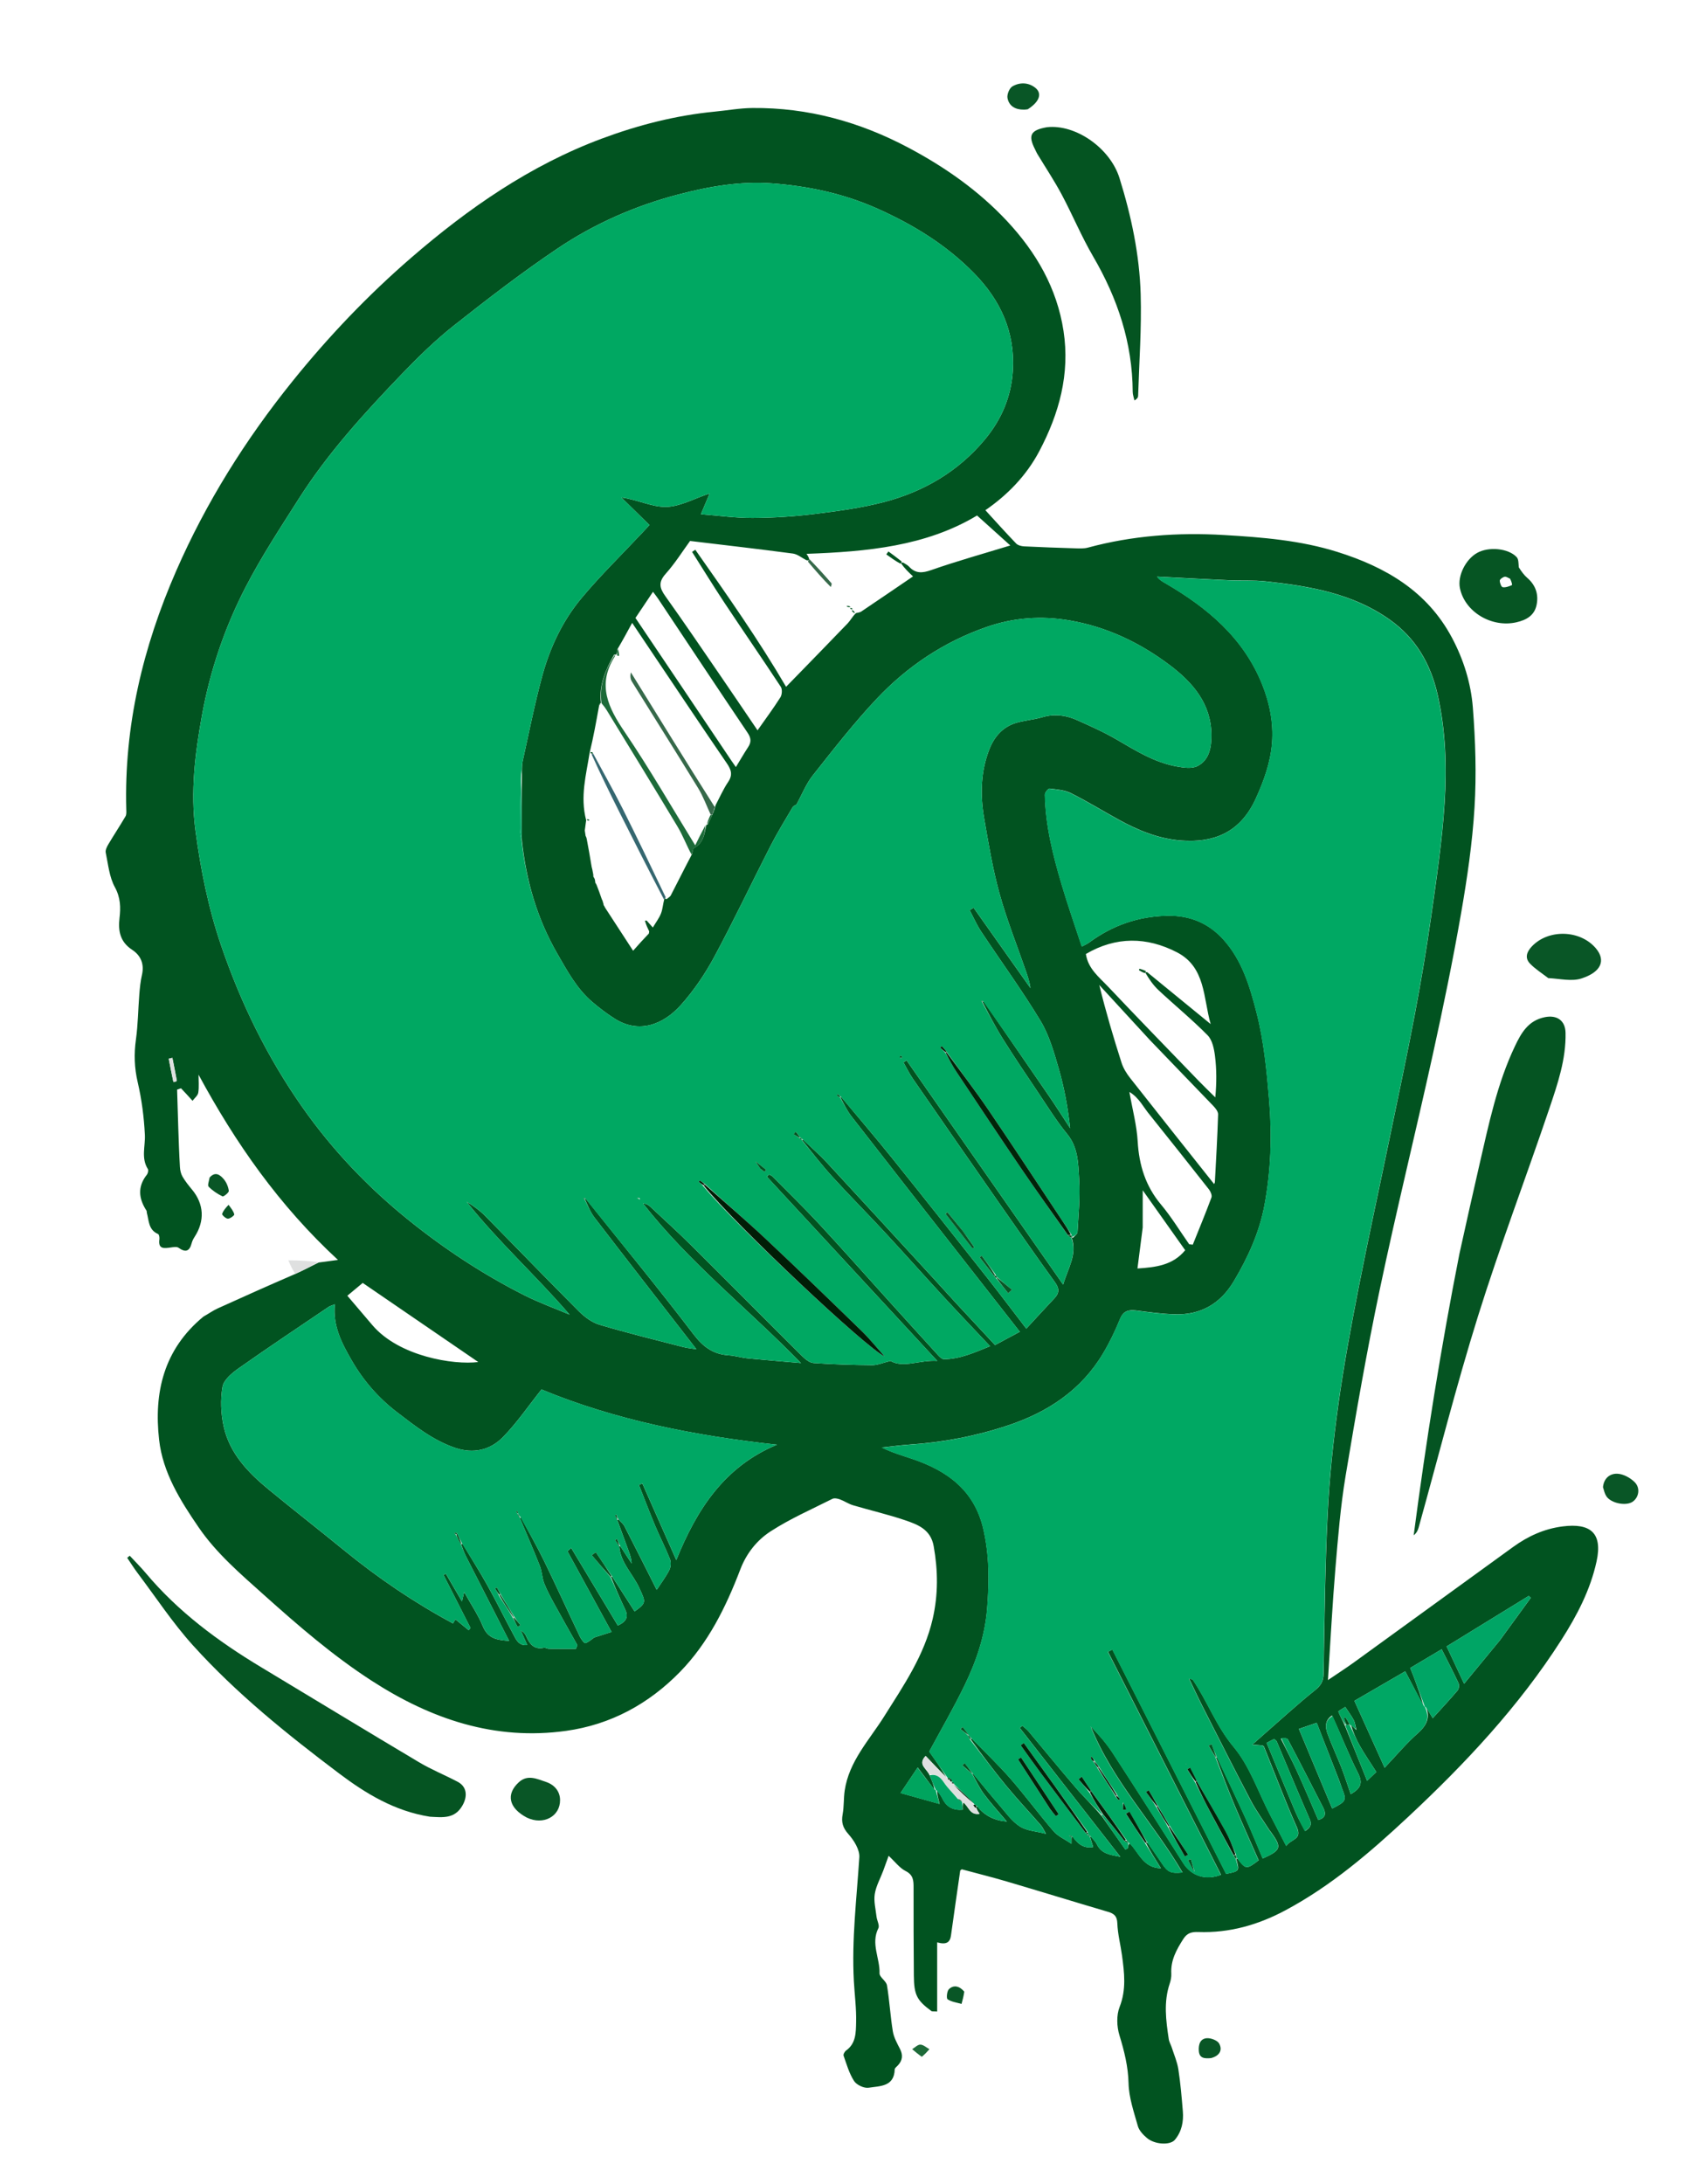 <?xml version="1.0" encoding="utf-8"?>
<!-- Generator: Adobe Adobe Illustrator 24.2.0, SVG Export Plug-In . SVG Version: 6.00 Build 0)  -->
<svg version="1.1" id="Layer_1" xmlns="http://www.w3.org/2000/svg" xmlns:xlink="http://www.w3.org/1999/xlink" x="0px" y="0px"
	 viewBox="0 0 902 1164" style="enable-background:new 0 0 902 1164;" xml:space="preserve">
<style type="text/css">
	.st0{fill:#015320;}
	.st1{fill:#055422;}
	.st2{fill:#045421;}
	.st3{fill:#065523;}
	.st4{fill:#095626;}
	.st5{fill:#DFE0E0;}
	.st6{fill:#1D6B39;}
	.st7{fill:#00A862;}
	.st8{fill:#00A863;}
	.st9{fill:#00A764;}
	.st10{fill:#00A565;}
	.st11{fill:#00A45E;}
	.st12{fill:#356770;}
	.st13{fill:#36694A;}
	.st14{fill:#002409;}
	.st15{fill:#001D06;}
</style>
<g>
	<path class="st0" d="M169.91,672.84c2.83-0.38,5.66-0.75,10.26-1.37c-31.45-29.08-54.63-62.3-74.33-98.74
		c0,3.2,0.34,6.45-0.14,9.58c-0.24,1.57-1.99,2.91-3.06,4.35c-1.04-1.15-2.08-2.31-3.13-3.45c-0.99-1.08-2-2.15-3.01-3.22
		c-0.7,0.24-1.39,0.48-2.09,0.71c0.21,6.83,0.39,13.66,0.63,20.49c0.24,6.92,0.47,13.85,0.88,20.77c0.1,1.74,0.52,3.63,1.38,5.11
		c1.43,2.46,3.24,4.72,5.07,6.91c6.37,7.67,6.89,16.68,1.39,25.17c-0.67,1.03-1.27,2.18-1.57,3.36c-1.14,4.4-3.26,5.14-7.01,2.47
		c-0.95-0.68-2.78-0.33-4.17-0.14c-3.45,0.46-6.79,1.06-6.04-4.36c0.13-0.93-0.15-2.6-0.7-2.83c-5.18-2.18-4.84-7.14-6-11.35
		c-0.09-0.34,0.03-0.79-0.15-1.06c-4.21-6.43-4.9-12.78,0.16-19.18c0.58-0.73,0.97-2.37,0.55-3.03c-3.7-5.88-1.3-12.12-1.6-18.24
		c-0.46-9.39-1.68-18.86-3.82-28.01c-1.8-7.71-2.02-15.08-0.94-22.83c1.11-7.98,1.16-16.1,1.81-24.15c0.27-3.4,0.62-6.83,1.38-10.14
		c1.34-5.79-0.48-10.36-5.23-13.49c-6.32-4.16-7.55-9.9-6.72-16.91c0.67-5.6,0.57-10.9-2.48-16.47c-2.96-5.4-3.55-12.14-4.86-18.36
		c-0.28-1.32,0.57-3.08,1.34-4.38c2.99-5.04,6.23-9.94,9.2-14.99c0.57-0.97,0.45-2.43,0.41-3.66
		c-1.23-44.46,8.89-86.59,26.56-127.04c15.94-36.51,36.93-69.97,61.9-100.99c19.22-23.88,40.28-45.99,63.44-66.02
		c30.53-26.41,63.43-49.24,101.55-63.46c19.42-7.24,39.46-12.38,60.18-14.39c6.74-0.65,13.47-1.88,20.21-1.94
		c29.56-0.27,57.17,7.36,83.21,21.2c19.46,10.34,37.3,22.85,52.39,38.97c15.57,16.65,26.71,35.78,30.21,58.69
		c3.49,22.87-2.32,43.94-12.92,64.03c-7.01,13.28-17.27,23.56-28.75,31.46c5.5,6,10.85,11.99,16.42,17.76
		c0.95,0.98,2.81,1.44,4.28,1.51c9.01,0.45,18.03,0.77,27.04,1.04c2.31,0.07,4.73,0.22,6.92-0.37c23.75-6.43,48.02-8.15,72.39-6.72
		c20.4,1.19,40.91,2.82,60.61,9.01c25.69,8.07,47.89,20.92,61.11,45.79c6.2,11.66,10.09,24.24,11.1,37.16
		c1.38,17.68,1.96,35.57,0.89,53.25c-1.15,18.97-3.94,37.92-7.21,56.67c-4.37,25.05-9.52,49.99-14.99,74.83
		c-9.23,41.88-19.52,83.54-28.34,125.5c-6.92,32.9-12.67,66.06-18.19,99.23c-2.72,16.33-4.05,32.92-5.44,49.44
		c-1.62,19.26-2.6,38.58-3.96,59.37c5.44-3.69,9.73-6.43,13.84-9.41c28.29-20.47,56.53-41.01,84.82-61.5
		c7.94-5.75,16.56-9.72,26.46-10.98c14.64-1.85,21.41,3.32,18.08,18.63c-3.33,15.28-10.51,28.95-18.83,41.96
		c-22.61,35.35-51.11,65.74-81.61,94.21c-20.15,18.81-41.09,36.83-65.68,49.92c-14.45,7.69-29.73,12.03-46.19,11.44
		c-3.47-0.12-5.92,0.44-8.01,3.72c-3.64,5.7-6.77,11.36-6.4,18.41c0.09,1.75-0.25,3.62-0.82,5.29c-3.34,9.84-2.03,19.75-0.53,29.66
		c0.23,1.55,1.13,2.99,1.62,4.52c1.23,3.84,2.89,7.63,3.5,11.57c1.14,7.41,1.77,14.91,2.39,22.39c0.45,5.51-0.6,10.78-4.22,15.15
		c-2.52,3.05-10.78,2.61-14.96-0.96c-1.99-1.7-4.13-3.94-4.8-6.33c-2.11-7.48-4.77-15.12-4.96-22.76c-0.22-9-2.28-17.19-4.87-25.64
		c-1.42-4.64-1.64-10.65,0.09-15.05c3.66-9.29,2.53-18.31,1.28-27.54c-0.77-5.68-2.28-11.32-2.48-17.01
		c-0.14-3.93-1.71-5.22-5.04-6.2c-17.96-5.29-35.85-10.82-53.81-16.12c-8-2.36-16.11-4.37-24.08-6.52c-0.37,0.32-0.8,0.51-0.84,0.75
		c-1.66,11.49-3.32,22.98-4.91,34.48c-0.49,3.57-2.26,5.14-7.37,3.71c0,12.63,0,24.67,0,36.86c-2.02-0.15-2.7,0.02-3.06-0.25
		c-7.77-5.72-9.28-8.59-9.37-18.85c-0.14-15.66-0.17-31.32-0.15-46.99c0.01-3.7-0.12-6.72-4.25-8.8c-3.17-1.59-5.51-4.83-9.04-8.11
		c-1.15,3.19-2,5.61-2.9,8.01c-1.55,4.13-3.83,8.14-4.5,12.4c-0.6,3.86,0.48,8,0.94,12.01c0.24,2.11,1.74,4.68,0.98,6.19
		c-4.13,8.19,0.89,16.01,0.63,24.01c-0.07,2.07,3.56,4.08,3.95,6.38c1.37,8.12,1.8,16.4,3.13,24.53c0.53,3.26,2.28,6.39,3.82,9.4
		c1.71,3.36,1.35,6.2-1.22,8.87c-0.6,0.63-1.57,1.34-1.59,2.03c-0.29,9.39-8.01,8.82-13.88,9.77c-2.42,0.39-6.41-1.46-7.77-3.55
		c-2.62-4.03-3.98-8.91-5.61-13.53c-0.25-0.7,0.6-2.22,1.36-2.76c5.34-3.8,5.19-9.73,5.32-15.1c0.18-7.28-0.8-14.59-1.2-21.89
		c-1.21-22.09,1.49-43.98,2.91-65.96c0.26-4.05-2.86-9.06-5.82-12.37c-3.04-3.41-3.84-6.35-3.07-10.59
		c0.76-4.13,0.48-8.44,1.09-12.61c2.3-15.63,13.07-26.84,21.02-39.48c10.38-16.51,21.43-32.54,25.9-52.07
		c2.97-12.98,2.84-25.7,0.52-38.71c-1.59-8.93-8.43-11.49-15.24-13.81c-9.11-3.1-18.55-5.25-27.79-8c-2.42-0.72-4.58-2.25-6.96-3.12
		c-1.23-0.45-2.97-0.8-4.01-0.28c-11.09,5.58-22.57,10.61-32.95,17.33c-7.23,4.68-12.83,11.64-16.12,20.24
		c-7.66,20.05-17.11,39.27-32.3,54.79c-16.63,16.99-36.87,27.98-60.53,31.28c-38.06,5.31-72.01-6.22-103.64-26.66
		c-20.72-13.39-39.25-29.44-57.56-45.84c-12.47-11.17-25.24-22.07-34.76-35.97c-9.76-14.25-19.1-29.13-21.07-46.66
		c-2.83-25.17,2.41-48.09,23.6-65.61c2.95-1.66,5.16-3.26,7.59-4.37c13.63-6.2,27.32-12.29,41.4-18.39
		C161.86,676.9,165.88,674.87,169.91,672.84z M722.89,921.8c0.12,0.05,0.25,0.1,0.37,0.15c-0.17-0.17-0.34-0.34-0.45-1.34
		c-0.39-1.37-0.55-2.88-1.22-4.08c-1.33-2.36-2.95-4.56-4.45-6.83c-1.29,0.86-3.79,2.18-3.66,2.5c0.95,2.52,2.41,4.85,3.74,8.06
		c3.76,9.34,7.52,18.68,11.58,28.78c2.05-1.95,3.39-3.23,4.91-4.69c-3.07-4.81-6.08-9.19-8.71-13.79c-2.07-3.61-3.65-7.5-4.8-11.16
		C721.06,920.08,721.91,920.76,722.89,921.8z M520.46,963.24c0.03-0.23,0.07-0.46,0.72-0.32c3.87,4.72,8.83,7.32,15.56,7.84
		c-4.28-5.09-8.48-9.67-12.18-14.63c-2.48-3.32-4.23-7.18-6.26-10.85c0,0,0.05-0.05,0.7,0.26c4.58,5.51,9.07,11.09,13.76,16.51
		c3.44,3.97,6.61,8.54,10.89,11.31c3.67,2.38,8.75,2.59,13.96,3.96c-1.09-1.88-1.68-3.36-2.66-4.5c-6.1-7.02-12.49-13.79-18.4-20.96
		c-6.7-8.12-12.99-16.58-19.23-25.08c0,0,0.23-0.19,0.95-0.03c6.81,7.01,13.93,13.74,20.34,21.09c7.97,9.14,15.18,18.95,23.09,28.15
		c2.23,2.6,5.75,4.08,9.5,6.64c0-2.26,0-2.96,0.1-3.78c0,0,0.1-0.12,0.76,0.24c2.65,3.78,5.95,6.17,10.72,5.25
		c-0.61-1.87-1.19-3.67-1.71-5.52c0,0,0.05-0.06,0.73,0.24c0.99,1.26,2.26,2.4,2.93,3.81c2.45,5.18,7.21,5.66,12.52,6.7
		c-18.16-23.27-35.88-45.98-53.61-68.69c0.46-0.39,0.92-0.78,1.38-1.17c1.14,1.03,2.42,1.94,3.4,3.1
		c8.44,10.03,16.7,20.22,25.26,30.14c4.27,4.95,9.07,9.45,13.67,14.9c4.2,5.96,8.39,11.92,12.59,17.88c0.42-0.23,0.84-0.46,1.25-0.7
		c0.14-1,0.28-2,1.06-2.66c4.9,4.87,7.09,13.1,16.64,13.31c-3.08-4.9-5.83-9.27-8.11-13.69c0,0,0.47,0.06,1.19,0.27
		c2.44,3.53,4.92,7.03,7.3,10.61c3.28,4.95,4.72,5.63,11.16,5.06c-15.49-26.44-37.43-48.87-48.92-77.85
		c4.28,4.42,8.32,9,11.62,14.07c12.71,19.53,25.23,39.19,37.71,58.87c4.28,6.75,12.03,9.31,20.09,6.11
		c-20.08-39.62-40.16-79.23-60.24-118.84c0.77-0.39,1.54-0.78,2.31-1.17c20.23,39.88,40.46,79.75,60.65,119.54
		c7.14-1.41,7.19-1.49,5.37-8c0,0,0.13-0.1,0.87,0.08c4.2,5.56,4.7,5.6,11.1,0.67c-4.26-9.71-8.69-19.46-12.83-29.33
		c-3.53-8.41-6.73-16.96-9.97-25.54c0,0,0.1-0.09,0.76,0.27c5.1,10.89,10.29,21.73,15.26,32.68c3.15,6.92,5.97,13.99,8.94,20.98
		c9.9-4.45,10.3-5.9,4.34-14.16c-0.21-0.29-0.49-0.54-0.68-0.84c-3.35-5.24-7.06-10.29-9.95-15.78
		c-8.77-16.66-17.24-33.48-25.77-50.26c-2.39-4.7-4.6-9.5-7.15-14.81c1.26,0.32,1.74,0.29,1.88,0.49
		c7.88,11.56,12.55,24.8,21.85,35.91c8.53,10.2,13.01,23.8,19.27,35.9c2.76,5.33,5.53,10.65,8.74,16.84c2.6-3.74,8.62-3.3,5.65-9.98
		c-6.26-14.11-11.69-28.58-17.48-42.89c-0.12-0.29-0.52-0.46-0.78-0.67c-1.53-0.13-3.04-0.26-5.43-0.46
		c2.76-2.44,4.85-4.32,6.96-6.16c8.77-7.65,17.34-15.54,26.42-22.8c3.17-2.53,4.51-4.81,4.58-8.86c0.51-28.42,0.77-56.86,2.18-85.23
		c0.96-19.47,3.02-38.95,5.71-58.27c2.88-20.73,6.72-41.34,10.74-61.88c5.29-27.04,11.2-53.95,16.78-80.94
		c4.46-21.56,9.07-43.09,13.17-64.71c3.33-17.58,6.34-35.24,8.85-52.96c2.83-20.01,5.85-40.07,7.1-60.21
		c1.19-19.14,0.6-38.33-3.69-57.37c-3.79-16.85-11.83-30.46-25.78-40.29c-19.71-13.89-42.7-17.76-65.97-20.26
		c-6.42-0.69-12.95-0.29-19.42-0.58c-12.82-0.58-25.63-1.28-38.44-1.94c1.4,1.91,3.09,2.75,4.73,3.7
		c22.14,12.91,41.19,28.87,51.17,53.39c4.09,10.05,6.24,20.74,5.4,31.53c-0.8,10.37-4.31,20.13-8.69,29.73
		c-8.57,18.77-23.24,23.5-39.62,22.3c-12.04-0.88-23-5.36-33.46-11.13c-8.49-4.67-16.75-9.77-25.41-14.1
		c-3.39-1.7-7.56-2-11.43-2.45c-0.74-0.09-2.52,2.13-2.5,3.26c0.32,16.46,4.33,32.29,8.97,47.94c3.26,10.98,7.05,21.79,10.72,33.01
		c1.74-0.95,2.9-1.43,3.88-2.15c12.35-9.1,25.99-13.93,41.51-14.3c12.26-0.3,22.3,4,30.15,12.73c9.86,10.96,14.03,24.83,17.62,38.86
		c3.93,15.35,5.41,30.97,6.72,46.73c1.57,18.96,0.96,37.69-2.56,56.26c-2.72,14.38-8.79,27.63-16.28,40.21
		c-7.17,12.04-17.69,18.09-31.63,17.62c-6.76-0.22-13.52-1.13-20.24-2c-4.21-0.55-7.04,0.12-8.86,4.64
		c-2.55,6.3-5.55,12.49-9.04,18.32c-11.63,19.47-29.37,31.16-50.42,38.19c-17.05,5.7-34.59,9.08-52.55,10.27
		c-4.98,0.33-9.94,1.04-14.91,1.57c5.44,2.69,10.9,4.27,16.3,6.09c18.51,6.24,32.92,16.6,37.74,36.99
		c3.35,14.18,3.26,28.35,2.11,42.78c-1.17,14.63-5.79,28.08-12.07,40.99c-5.87,12.09-12.64,23.75-18.81,35.21
		c3.27,4.61,6.62,9.34,9.23,13.95c-3.67-3.84-7.33-7.68-11.14-11.67c-4.46,4.79,0.85,6.85,2.25,10.71c1.07,2.46,2.15,4.93,2.46,7.41
		c-2.88-3.84-5.76-7.68-8.95-11.93c-3.14,4.68-5.88,8.77-9.13,13.6c7.29,2.04,13.86,3.88,20.82,5.83c-0.84-3.17-1.42-5.36-1.3-7.29
		c0.96,1.49,2.07,2.9,2.84,4.48c2.23,4.56,5.85,6.32,10.77,5.87c-0.08-1.51-0.15-2.87,0.46-3.91c2.71,1.89,3.25,7.01,8.58,6.07
		C521.36,965.39,520.88,964.67,520.46,963.24z M381.12,430.57c0.09-0.31,0.08-0.62,0.42-1.6c2.18-4.1,4.05-8.41,6.63-12.24
		c2.57-3.8,1.64-6.52-0.74-9.99c-12.72-18.53-25.2-37.24-37.75-55.89c-4.1-6.08-8.18-12.18-12.68-18.89
		c-2.75,5.07-5.04,9.29-7.84,14.05c-0.08,0.96-0.15,1.93-0.62,2.83c0,0-0.39-0.04-1.18,0.02c-4.43,8.02-8.2,16.23-7.02,25.83
		c0,0-0.05-0.01-0.58,0.17c-0.14,0.34-0.29,0.67-0.5,1.86c-1.44,8.01-2.88,16.02-4.95,24.59c-1.81,11.63-5.14,23.2-1.83,35.83
		c-0.19,1.54-0.38,3.08-0.74,5.47c0.14,0.83,0.28,1.67,0.45,2.91c0.13,0.25,0.33,0.44,0.57,1.48c0.9,4.8,1.79,9.61,2.66,15.04
		c0.22,0.77,0.43,1.54,0.68,3.13c0.13,0.53,0.25,1.06,0.23,2.06c0.16,0.31,0.41,0.52,0.74,1.34c0.11,0.47,0.22,0.94,0.29,1.91
		c0.18,0.31,0.45,0.51,0.79,1.43c0.87,2.26,1.75,4.51,2.65,7.27c0.23,0.42,0.46,0.84,0.74,2.04c0.12,0.23,0.23,0.46,0.25,1.14
		c0.16,0.27,0.4,0.47,0.76,1.34c4.82,7.4,9.64,14.8,14.96,22.99c3.25-3.66,5.47-6.15,8.08-8.83c0.33-0.2,0.39-0.45,0.5-1.49
		c-0.78-1.61-1.56-3.22-2.22-5.47c0.07-0.21,0.13-0.42,0.88-0.26c1,1.12,2,2.24,3.28,3.67c1.69-2.83,3.37-5.02,4.34-7.48
		c0.89-2.24,1.01-4.78,1.75-7.62c0.14-0.35,0.4-0.54,1.2,0c0.78-0.68,1.86-1.2,2.3-2.06c3.67-7.09,7.22-14.24,11.29-21.95
		c0.34-1.13,0.35-2.93,1.07-3.29c5.18-2.63,5.52-7.65,6.58-12.29c0,0-0.09-0.07,0.67-0.15c0.87-1.75,1.74-3.5,2.72-5.73
		c0,0,0.04-0.5,0.45-0.96C380.63,432.2,380.81,431.61,381.12,430.57z M758.86,909.25c-3.13-5.97-6.27-11.93-9.74-18.54
		c-9.2,5.34-18.11,10.51-27.09,15.73c5.25,11.62,10.36,22.94,16.11,35.65c6.47-6.81,11.65-13.06,17.68-18.36
		c4.8-4.23,6.63-8.38,4.41-13.96c1.09,1.8,2.17,3.61,3.56,5.91c4.47-4.93,9-9.76,13.27-14.79c0.73-0.86,0.93-2.89,0.44-3.94
		c-2.78-5.97-5.84-11.81-8.96-17.99c-5.82,3.46-11.16,6.64-16.77,9.98c0.68,1.69,1.3,3.14,1.85,4.62
		C755.6,898.88,757.58,904.22,758.86,909.25z M481.54,299.86c1.03,0.69,2.23,1.22,3.05,2.1c3.51,3.78,7,3.55,11.83,1.86
		c13.85-4.84,28-8.78,42.17-13.12c-5.28-4.76-11.35-10.23-17.72-15.97c-27.25,16.38-58.69,19.29-90.91,20.43
		c0.81,1.23,1.28,1.97,1.49,3.16c-0.25,0.27-0.54,0.47-1.54,0.24c-2.41-1.22-4.72-3.21-7.25-3.55c-18.09-2.41-36.23-4.48-54.79-6.71
		c-3.84,5.26-7.95,11.83-13.03,17.53c-3.94,4.41-3.28,7.51-0.17,11.86c10.08,14.12,19.82,28.49,29.64,42.8
		c6.52,9.5,12.96,19.06,19.53,28.73c4.29-6.11,8.47-11.71,12.19-17.59c0.89-1.4,1.08-4.28,0.22-5.58
		c-9.87-15.02-20.09-29.8-30.03-44.78c-5.93-8.94-11.53-18.1-17.28-27.15c0.58-0.38,1.15-0.75,1.73-1.13
		c16.97,24.13,33.91,48.28,48.39,73.04c10.88-11.18,21.9-22.44,32.82-33.8c1.46-1.52,2.43-3.52,4.43-5.48
		c0.95-0.26,2.04-0.3,2.81-0.82c9.17-6.16,18.29-12.39,27.62-18.74c-2.16-2.02-4.6-4.29-6.46-7.12
		C480.49,299.92,480.68,299.73,481.54,299.86z M611.63,518.16c11.11,9.09,22.23,18.18,33.77,27.62
		c-4.01-13.94-2.61-30.34-18.01-38.28c-16.04-8.27-32.47-8.49-48.51,0.92c1.14,7.87,7.11,12.38,11.92,17.48
		c15.94,16.87,32.14,33.49,48.26,50.19c2.87,2.97,5.87,5.83,8.81,8.74c0.73-7.77,0.72-14.94-0.16-22.01
		c-0.48-3.84-1.41-8.51-3.92-11.06c-8.31-8.43-17.51-15.97-26.17-24.05c-2.81-2.63-5.04-5.88-7.07-9.35
		C610.7,518.16,610.84,517.98,611.63,518.16z M246.63,822.85c4.42,7.34,9.04,14.57,13.2,22.04c4.81,8.62,9.16,17.51,13.85,26.2
		c1.49,2.75,2.81,6.11,7.4,5.62c-1.28-2.87-2.36-5.3-3.44-7.72c1.65,0.77,2.4,1.96,2.97,3.24c1.82,4.05,4.22,7.03,9.35,5.93
		c0.79-0.17,1.73,0.53,2.6,0.54c4.82,0.06,9.64,0.03,14.46,0.03c0.26-0.65,0.52-1.31,0.78-1.96c-4.11-7.32-8.27-14.61-12.3-21.97
		c-1.96-3.58-3.92-7.19-5.4-10.98c-1.14-2.92-1.15-6.29-2.3-9.21c-3.4-8.66-7.12-17.19-10.73-25.76c0,0-0.02,0.02,0.75,0.04
		c4.11,7.68,8.46,15.24,12.27,23.06c6.52,13.38,12.68,26.94,19.09,40.37c0.65,1.36,2.37,3.57,2.89,3.39
		c1.9-0.67,3.51-2.19,4.74-3.05c2.84-0.9,5.46-1.73,9.21-2.92c-8.23-15.06-15.84-28.97-23.49-42.98c0.61-0.56,1.48-1.36,1.96-1.8
		c8.33,13.85,16.64,27.66,24.87,41.36c4.8-2.19,5.71-4.82,3.87-8.67c-2.7-5.64-5.18-11.38-7.54-17.34c0,0,0.24-0.24,0.84,0.19
		c3.92,6.1,7.84,12.19,11.78,18.31c6.38-4.64,5.92-4.91,2.61-12.28c-3.42-7.62-10.19-13.62-10.83-22.54c0,0,0.01-0.01,0.72,0.22
		c1.97,3.01,3.93,6.01,5.9,9.02c-0.06-2.49-0.88-4.71-1.7-6.92c-2.01-5.46-4.01-10.92-6-16.39c0,0,0.01-0.01,0.79-0.05
		c1.05,1.16,2.4,2.15,3.09,3.49c5.64,10.96,11.16,21.98,17.2,33.93c2.47-3.79,4.94-7.01,6.74-10.58c0.82-1.63,0.96-4.19,0.29-5.88
		c-2.38-6-5.38-11.75-7.88-17.71c-3.02-7.19-5.77-14.49-8.63-21.74c0.61-0.26,1.22-0.52,1.83-0.78
		c5.82,13.12,11.63,26.25,18.09,40.8c10.94-27.07,25.66-49.8,53.65-61.46c-43.95-4.8-86.32-13.17-125.5-29.44
		c-7.09,8.88-13.15,17.85-20.61,25.44c-6.77,6.9-15.75,8.97-25.41,5.69c-11.78-4-21.33-11.59-31.02-19.01
		c-9.98-7.65-18-16.89-24.27-27.8c-5.22-9.08-10.02-18.2-8.86-29.72c-1.67,0.68-2.55,0.87-3.25,1.34
		c-16.04,10.86-32.17,21.6-48.01,32.76c-3.55,2.5-7.97,6.15-8.62,9.86c-1.19,6.83-0.89,14.31,0.61,21.12
		c3.16,14.39,13,24.61,23.98,33.63c13.31,10.94,26.9,21.53,40.25,32.43c18.11,14.79,37.35,27.82,57.99,38.94
		c0.69-1.12,1.18-1.91,1.33-2.15c2.45,2.01,4.76,3.89,7.07,5.78c0.32-0.4,0.65-0.79,0.97-1.19c-4.8-9.43-9.61-18.86-14.41-28.29
		c0.41-0.21,0.82-0.42,1.24-0.63c2.74,4.7,5.48,9.41,8.62,14.78c0.45-1.91,0.68-2.9,1.17-5.02c3.67,6.62,7.46,12.18,9.95,18.26
		c2.96,7.22,8.74,7.28,14.02,7.79c-7.58-14.83-15.23-29.74-22.82-44.68c-1.13-2.22-1.97-4.58-2.83-6.98
		C245.77,822.87,245.89,822.77,246.63,822.85z M524.55,533.88c11.5,16.66,23.04,33.29,34.49,49.98c3.93,5.73,7.64,11.6,11.45,17.41
		c-1.21-11.01-3.14-21.59-6.12-31.86c-2.53-8.7-5.09-17.77-9.71-25.41c-9.84-16.27-21.1-31.68-31.62-47.55
		c-2.37-3.57-4.1-7.57-6.12-11.37c0.7-0.44,1.4-0.88,2.09-1.33c10.1,14.27,20.2,28.55,30.3,42.82c-0.41-3.19-1.43-6.18-2.46-9.16
		c-4.74-13.74-10.18-27.28-14.04-41.26c-3.61-13.07-5.83-26.56-8.15-39.95c-2.18-12.54-1.9-25.13,2.86-37.12
		c2.67-6.73,7.39-12.01,14.73-13.99c4.48-1.21,9.19-1.61,13.64-2.91c6.42-1.87,12.51-0.98,18.35,1.63
		c7.21,3.22,14.47,6.47,21.28,10.45c10.1,5.9,20.03,12.09,31.73,14.21c3.62,0.66,8.1,1.33,11.09-0.18c6.5-3.3,7.52-10.3,7.45-16.83
		c-0.17-16.52-10.04-27.82-22.19-36.98c-15.93-12-33.65-20.46-53.6-23.86c-15.03-2.56-29.66-1.47-43.98,3.5
		c-22.66,7.86-42.22,20.9-58.56,38.2c-12.17,12.89-23.11,26.98-34.14,40.9c-3.6,4.53-5.78,10.19-8.75,15.58
		c-0.25,0.17-1.54,0.58-2.05,1.45c-4.02,6.8-8.16,13.55-11.76,20.57c-10.09,19.71-19.55,39.76-30.05,59.24
		c-4.9,9.08-10.86,17.87-17.73,25.54c-9.57,10.69-22.49,15.32-35.15,7.37c-4.23-2.66-8.25-5.73-12.06-8.97
		c-8.23-7.01-13.25-16.34-18.58-25.58c-10.78-18.71-16.73-38.8-19.03-61.12c-0.04-11.54-0.08-23.08,0.06-35.57
		c0.11-1.98-0.04-4.01,0.38-5.92c3.38-15.2,6.37-30.5,10.45-45.51c4.13-15.21,10.88-29.52,21.01-41.62
		c10.12-12.09,21.46-23.16,32.27-34.68c1.42-1.52,2.83-3.05,3.9-4.2c-5.31-5.21-10.14-9.94-14.97-14.67
		c8.57,1.13,16.18,5.12,23.74,5.01c7.45-0.11,14.83-4.36,23.31-7.15c-1.78,4.23-3.11,7.37-4.67,11.07
		c9.73,0.75,18.64,2.02,27.55,1.97c10.91-0.06,21.88-0.73,32.71-2.07c12.58-1.55,25.27-3.22,37.49-6.43
		c21.07-5.53,39.38-16.23,53.56-33.21c8.88-10.64,14.15-22.87,14.99-36.75c1.24-20.47-6.43-37.4-20.61-51.9
		c-14.84-15.17-32.49-25.96-51.67-34.52c-17.89-7.98-36.76-12-56.19-13.43c-16.83-1.24-33.36,1.63-49.5,5.83
		c-23.11,6.01-44.97,15.58-64.74,28.88c-19,12.78-37.21,26.81-55.2,41.01c-9.85,7.78-18.94,16.65-27.66,25.72
		c-20.05,20.88-39.6,42.26-55.19,66.81c-9.82,15.46-19.94,30.84-28.32,47.09c-11.06,21.44-18.84,44.23-23.18,68.15
		c-3.71,20.4-6.22,40.84-3.47,61.49c2.77,20.78,6.87,41.27,13.69,61.23c10.47,30.65,24.5,59.34,43.12,85.91
		c16.13,23.02,35.27,43.08,57.06,60.59c19.07,15.32,39.49,28.76,61.35,39.81c7.81,3.95,16.11,6.94,24.19,10.36
		c-17.89-20.78-38.02-38.91-54.85-60.12c3.61,2.18,6.97,4.59,9.84,7.5c16.71,16.93,33.21,34.07,50.03,50.89
		c3.04,3.04,6.93,5.93,10.96,7.13c14.76,4.38,29.73,8.05,44.64,11.9c2.36,0.61,4.82,0.8,7.01,1.15
		c-18.37-23.68-36.46-46.88-54.37-70.21c-2.23-2.91-3.56-6.52-5.18-9.92c0,0,0.12-0.13,0.77,0.19
		c19.17,23.95,38.68,47.63,57.27,72.02c5.16,6.76,10.53,10.64,18.77,11.17c3.37,0.22,6.68,1.28,10.05,1.61
		c9.32,0.92,18.66,1.66,28.43,2.51c-28.12-28.84-59.57-53.55-84.24-85.09c1.56,0.15,2.79,0.72,3.73,1.6
		c7.37,6.87,14.84,13.64,21.98,20.73c19.77,19.63,39.38,39.43,59.14,59.06c1.67,1.66,4.02,3.55,6.16,3.69
		c10.38,0.72,20.8,1.04,31.21,1.13c2.84,0.02,5.68-1.27,9.75-2.25c6.98,3.99,15.4-0.61,24.94,0c-30.93-33.43-60.89-65.81-90.85-98.2
		c0.38-0.38,0.76-0.77,1.14-1.15c0.59,0.31,1.3,0.5,1.75,0.95c8.34,8.42,16.87,16.67,24.93,25.36
		c12.59,13.56,24.85,27.43,37.26,41.15c8.67,9.58,17.34,19.16,26.06,28.68c0.9,0.98,2.18,2.3,3.27,2.29
		c8.54-0.06,16.11-3.49,24.59-6.92c-8.8-9.34-16.95-17.86-24.94-26.53c-10.48-11.36-20.74-22.92-31.25-34.25
		c-9.16-9.88-18.68-19.44-27.76-29.4c-5.76-6.32-11.01-13.12-16.4-19.78c0,0,0.07-0.08,0.81,0.02c4.24,4.07,8.7,7.94,12.69,12.24
		c19.29,20.82,38.46,41.75,57.67,62.65c3.89,4.23,7.72,8.52,11.63,12.74c6.69,7.23,13.41,14.42,20.18,21.69
		c4.7-2.51,8.85-4.74,13.22-7.08c-11.49-14.67-22.32-28.49-33.14-42.32c-18.9-24.15-37.84-48.28-56.65-72.51
		c-2.37-3.05-4.03-6.65-5.89-10.13c0,0,0.12-0.14,0.77,0.18c8.84,10.6,17.85,21.07,26.49,31.82c16.87,20.98,33.58,42.09,50.26,63.21
		c7.07,8.95,13.93,18.08,21.61,28.08c5.35-5.78,10.16-11.04,15.04-16.22c2.66-2.82,2.6-5.23,0.24-8.5
		c-10.29-14.25-20.32-28.68-30.38-43.1c-15.18-21.78-30.32-43.58-45.41-65.42c-1.88-2.73-3.33-5.76-4.98-8.65
		c0.56-0.35,1.12-0.71,1.68-1.06c27.62,39.55,55.25,79.1,83.46,119.49c2.59-8.89,7.67-16.14,4.51-25.13c0,0,0.13-0.14,0.79,0.12
		c0.81-0.98,2.29-1.92,2.34-2.94c0.51-9.31,1.48-18.68,0.9-27.95c-0.53-8.36-0.4-17.06-6.44-24.4c-5.67-6.89-10.39-14.57-15.39-22
		c-6.4-9.51-12.82-19.02-18.91-28.73c-3.97-6.34-7.38-13.04-10.88-19.73C523.69,533.86,523.84,533.7,524.55,533.88z M613.03,554.32
		c-9-9.79-18.01-19.59-27.01-29.38c3.48,14.2,7.52,27.87,11.87,41.43c0.94,2.94,2.7,5.77,4.63,8.22
		c14.9,18.96,29.93,37.81,44.66,56.37c-0.13,0.25,0.44-0.37,0.47-1.01c0.65-12.01,1.34-24.01,1.72-36.03
		c0.05-1.47-1.33-3.24-2.48-4.45C635.8,577.91,624.63,566.44,613.03,554.32z M389.81,405.25c0.84,1.21,1.69,2.42,2.48,3.56
		c2.22-3.63,4.28-7.2,6.53-10.64c1.78-2.71,1.61-4.85-0.3-7.68c-16.02-23.74-31.83-47.62-47.71-71.45c-0.74-1.11-1.59-2.16-2.7-3.65
		c-3.44,5.13-6.49,9.68-9.35,13.94C355.86,354.72,372.64,379.65,389.81,405.25z M613.07,594.31c-3.46-4.03-5.71-9.25-11-12.37
		c1.66,9.46,3.94,17.88,4.43,26.4c0.74,12.68,4.2,23.82,12.48,33.68c5.52,6.58,10.01,14.03,14.97,21.09
		c0.64,0.08,1.28,0.15,1.92,0.23c3.36-8.36,6.81-16.69,9.95-25.14c0.42-1.13-0.43-3.16-1.31-4.29
		C634.27,620.84,623.92,607.87,613.07,594.31z M198.47,706.17c14.19,16.73,43.37,21.38,56.49,19.71
		c-19.98-13.68-40.85-27.97-61.59-42.16c-2.21,1.84-4.72,3.93-8.2,6.83C189.51,695.65,193.74,700.62,198.47,706.17z M799.5,874.29
		c5.52-7.59,11.04-15.17,16.57-22.76c-0.37-0.33-0.73-0.67-1.1-1c-14.55,8.95-29.11,17.89-43.78,26.91c3.15,6.72,6,12.79,9.32,19.88
		C787.17,889.24,793.1,882.07,799.5,874.29z M609.17,654.19c-0.92,7.19-1.84,14.38-2.79,21.84c9.87-0.64,18.89-1.74,25.44-9.74
		c-7.42-10.46-14.67-20.69-22.64-31.94C609.17,641.43,609.17,647.3,609.17,654.19z M714.01,949.12
		c-3.95-10.14-7.9-20.28-12.07-30.97c-3.15,1.08-6.57,2.26-9.51,3.27c6.06,14.48,11.9,28.43,17.76,42.43
		c7.56-3.85,7.76-4.37,5.16-10.89C714.97,951.96,714.63,950.94,714.01,949.12z M710.11,914.26c-3.78,2.44-3.73,6.09-2.44,9.6
		c2.22,6.05,5,11.9,7.35,17.91c1.83,4.7,3.35,9.52,5.05,14.39c5.49-3.06,6.53-6.01,3.82-11.33
		C718.93,935.09,715.04,924.83,710.11,914.26z M695.88,975.8c2.06-1.56,3.79-2.89,2.36-6.17c-6.03-13.79-11.76-27.72-17.64-41.58
		c-0.18-0.43-0.73-0.7-1.39-1.29c-1.32,0.7-2.66,1.4-3.98,2.09c4.9,11.76,9.61,23.14,14.38,34.49
		C691.39,967.59,693.32,971.77,695.88,975.8z M682.82,926.6c2.93,5.89,6.01,11.7,8.74,17.68c3.86,8.45,7.45,17.02,11.19,25.64
		c4.16-1.15,4.17-3.56,2.6-6.62c-6.23-12.1-12.41-24.24-18.77-36.27C686.17,926.27,684.35,926.26,682.82,926.6z M94.27,575.79
		c-0.79-4.01-1.58-8.02-2.36-12.03c-0.65,0.16-1.3,0.32-1.95,0.48c0.8,4.12,1.58,8.25,2.47,12.35
		C92.45,576.71,93.59,576.6,94.27,575.79z"/>
	<path class="st1" d="M778.01,668.22c3.61-16.26,7.1-32.08,10.75-47.86c4.94-21.35,9.35-42.86,18.86-62.84
		c3.39-7.12,7.12-13.64,15.89-15.42c6.45-1.31,10.95,1.71,11.08,8.37c0.28,14.03-4.2,27.15-8.58,40.12
		c-12.52,37.03-26.45,73.61-38.11,110.91c-11.63,37.22-21.17,75.09-31.66,112.68c-0.41,1.46-1.08,2.85-2.61,4.04
		C760.22,768.08,768.14,718.23,778.01,668.22z"/>
	<path class="st1" d="M229.17,968.2c-18.85-2.99-34.21-12.35-48.67-23.26c-27.57-20.8-54.52-42.44-77.71-68.14
		c-10.76-11.92-19.67-25.5-29.37-38.37c-1.99-2.64-3.75-5.46-5.61-8.2c0.45-0.38,0.9-0.76,1.34-1.13c2.87,3.09,5.87,6.07,8.58,9.29
		c17.3,20.6,38.54,36.33,61.41,50.09c28.07,16.89,56.06,33.93,84.22,50.68c6.6,3.93,13.79,6.84,20.61,10.42
		c5.03,2.65,5.32,7.8,2.57,12.62C242.4,969.46,236.07,968.57,229.17,968.2z"/>
	<path class="st2" d="M558.11,67.8c15.3-1.72,33.69,11.11,38.68,27.08c6.29,20.16,10.68,40.84,11.3,61.93
		c0.53,18.04-0.81,36.13-1.36,54.2c-0.02,0.79-0.52,1.57-1.96,2.42c-0.32-1.52-0.92-3.05-0.93-4.57
		c-0.12-26.1-8.03-49.81-21.1-72.19c-6.23-10.67-10.98-22.18-16.81-33.1c-3.95-7.39-8.62-14.39-12.96-21.58
		c-0.46-0.77-0.8-1.61-1.2-2.41C547.95,72.07,549.37,69.34,558.11,67.8z"/>
	<path class="st3" d="M809.66,302.33c1.32,2.11,2.73,4.1,4.52,5.65c4.51,3.9,6.13,8.84,4.96,14.45c-1.16,5.57-5.39,7.99-10.72,9.21
		c-13.25,3.04-27.62-5.56-30.16-18.29c-1.28-6.44,2.98-15.15,9.15-18.66c6.1-3.48,16.64-2.56,21.11,2.21
		C809.59,298.03,809.49,300.27,809.66,302.33z M805,308.39c-0.97-0.38-2.05-1.2-2.89-1.01c-1.01,0.23-2.55,1.3-2.57,2.05
		c-0.04,1.22,0.82,3.41,1.55,3.52c1.57,0.24,3.37-0.44,4.91-1.12C806.28,311.72,805.79,309.83,805,308.39z"/>
	<path class="st4" d="M825.37,521.27c-3.53-2.7-6.99-4.88-9.75-7.75c-2.85-2.97-1.74-6.2,0.91-9.04c8.83-9.46,25.92-9.04,34.31,1.03
		c5.23,6.29,2.87,12.49-7.76,15.95C837.85,523.17,831.55,521.58,825.37,521.27z"/>
	<path class="st4" d="M280.86,968.67c-9.66-5.08-11.25-12.47-4.27-18.85c4.7-4.29,9.69-1.75,14.48-0.16
		c4.47,1.49,7.43,4.95,7.5,9.54C298.7,968.06,289.66,972.89,280.86,968.67z"/>
	<path class="st4" d="M854.54,792.57c0.51-5.06,4.01-7.35,7.73-7.16c3.16,0.16,6.8,2.15,9.13,4.45c3.19,3.16,2.28,8.09-0.95,10.41
		c-3.47,2.49-11.55,0.96-14.08-2.82C855.49,796.14,855.12,794.49,854.54,792.57z"/>
	<path class="st4" d="M547.89,58.24c-0.95,0.15-1.49,0.18-2.03,0.19c-4.44,0.08-7.95-1.81-8.77-6.17c-0.36-1.92,1.01-5.29,2.62-6.22
		c3.85-2.23,8.4-2.2,12.1,0.66C555.72,49.73,554.22,54.21,547.89,58.24z"/>
	<path class="st4" d="M111.75,627.54c3.11-3.45,5.61-1.31,7.44,0.77c1.48,1.68,2.49,4.11,2.79,6.33c0.12,0.88-2.78,3.24-3.36,2.96
		c-2.69-1.3-5.3-3.04-7.39-5.16C110.53,631.72,111.41,629.43,111.75,627.54z"/>
	<path class="st4" d="M645.61,1096.84c-3.52,0.34-6.27,0.12-6.53-3.91c-0.22-3.35,0.73-6.52,4.39-6.7c2.2-0.11,5.59,1.21,6.5,2.92
		C651.84,1092.67,650.09,1095.65,645.61,1096.84z"/>
	<path class="st4" d="M514.05,1061.42c-0.33,2.4-0.89,4.48-1.46,6.56c-2.53-0.75-5.34-1.08-7.43-2.48c-0.72-0.48-0.37-4.4,0.73-5.42
		C508.47,1057.68,511.46,1058.39,514.05,1061.42z"/>
	<path class="st5" d="M157.42,678.92c-1.5-2.29-2.58-4.55-3.69-7.21c5.2-0.06,10.41,0.29,15.9,0.88
		C165.88,674.87,161.86,676.9,157.42,678.92z"/>
	<path class="st6" d="M491.41,1096.14c-1.97-1.39-3.56-2.72-5.14-4.05c1.46-0.87,2.95-2.47,4.38-2.43c1.63,0.05,3.22,1.56,4.83,2.44
		C494.25,1093.47,493.02,1094.84,491.41,1096.14z"/>
	<path class="st4" d="M121.84,642.1c1.32,1.75,2.61,3.32,3.05,5.1c0.13,0.52-2.21,2.3-3.4,2.29c-1.1-0.01-3.24-2.01-3.07-2.53
		C119.01,645.16,120.41,643.63,121.84,642.1z"/>
	<path class="st7" d="M571.14,659.63c3.29,8.84-1.79,16.09-4.38,24.98c-28.22-40.4-55.84-79.94-83.46-119.49
		c-0.56,0.35-1.12,0.71-1.68,1.06c1.65,2.89,3.1,5.92,4.98,8.65c15.09,21.84,30.23,43.65,45.41,65.42
		c10.05,14.42,20.09,28.85,30.38,43.1c2.36,3.26,2.42,5.67-0.24,8.5c-4.89,5.19-9.69,10.44-15.04,16.22
		c-7.68-10-14.54-19.12-21.61-28.08c-16.69-21.12-33.4-42.23-50.26-63.21c-8.65-10.76-17.65-21.23-26.95-32.27
		c-0.86-0.76-1.27-1.07-1.68-1.38c-0.15,0.25-0.44,0.69-0.42,0.71c0.54,0.39,1.1,0.73,1.67,1.08c1.99,3.34,3.65,6.94,6.02,9.99
		c18.81,24.23,37.75,48.36,56.65,72.51c10.82,13.83,21.66,27.65,33.14,42.32c-4.38,2.34-8.53,4.56-13.22,7.08
		c-6.77-7.27-13.49-14.46-20.18-21.69c-3.9-4.22-7.74-8.5-11.63-12.74c-19.21-20.9-38.38-41.83-57.67-62.65
		c-3.99-4.3-8.45-8.17-13.16-12.54c-0.7-0.6-1-0.78-1.42-1.2c-0.77-1.19-1.49-2.01-2.22-2.84c-0.35,0.44-0.69,0.89-1.04,1.33
		c1.08,0.65,2.15,1.29,3.3,2.21c0.36,0.46,0.66,0.66,0.96,0.86c5.48,6.58,10.72,13.38,16.48,19.71c9.08,9.96,18.6,19.51,27.76,29.4
		c10.51,11.33,20.77,22.89,31.25,34.25c7.99,8.67,16.14,17.18,24.94,26.53c-8.48,3.43-16.05,6.86-24.59,6.92
		c-1.09,0.01-2.37-1.31-3.27-2.29c-8.72-9.53-17.39-19.1-26.06-28.68c-12.41-13.72-24.67-27.59-37.26-41.15
		c-8.06-8.68-16.58-16.94-24.93-25.36c-0.45-0.45-1.16-0.64-1.75-0.95c-0.38,0.38-0.76,0.77-1.14,1.15
		c29.96,32.38,59.92,64.76,90.85,98.2c-9.54-0.61-17.96,3.99-24.94,0c-4.07,0.98-6.91,2.27-9.75,2.25
		c-10.41-0.09-20.83-0.41-31.21-1.13c-2.14-0.15-4.49-2.03-6.16-3.69c-19.77-19.63-39.37-39.43-59.14-59.06
		c-7.15-7.09-14.62-13.86-21.98-20.73c-0.94-0.88-2.17-1.45-3.73-1.6c24.67,31.53,56.12,56.25,84.24,85.09
		c-9.77-0.85-19.11-1.59-28.43-2.51c-3.37-0.33-6.68-1.39-10.05-1.61c-8.24-0.54-13.61-4.41-18.77-11.17
		c-18.59-24.39-38.11-48.07-57.69-72.36c-0.63-0.32-0.84-0.29-1.05-0.27c0.19,0.18,0.38,0.36,0.57,0.54
		c1.75,3.28,3.07,6.89,5.31,9.8c17.91,23.33,36,46.53,54.37,70.21c-2.18-0.35-4.65-0.54-7.01-1.15
		c-14.91-3.85-29.88-7.52-44.64-11.9c-4.02-1.19-7.92-4.09-10.96-7.13c-16.82-16.82-33.32-33.96-50.03-50.89
		c-2.87-2.91-6.23-5.32-9.84-7.5c16.83,21.21,36.97,39.34,54.85,60.12c-8.08-3.43-16.37-6.41-24.19-10.36
		c-21.86-11.05-42.28-24.49-61.35-39.81c-21.79-17.51-40.93-37.57-57.06-60.59c-18.62-26.57-32.65-55.25-43.12-85.91
		c-6.82-19.96-10.92-40.46-13.69-61.23c-2.75-20.65-0.24-41.09,3.47-61.49c4.34-23.92,12.11-46.71,23.18-68.15
		c8.38-16.24,18.5-31.63,28.32-47.09c15.6-24.55,35.14-45.93,55.19-66.81c8.71-9.07,17.8-17.95,27.66-25.72
		c17.99-14.2,36.2-28.23,55.2-41.01c19.77-13.3,41.64-22.87,64.74-28.88c16.14-4.2,32.67-7.07,49.5-5.83
		c19.42,1.43,38.3,5.45,56.19,13.43c19.18,8.56,36.83,19.35,51.67,34.52c14.18,14.5,21.85,31.43,20.61,51.9
		c-0.84,13.88-6.11,26.12-14.99,36.75c-14.17,16.98-32.49,27.68-53.56,33.21c-12.22,3.21-24.91,4.88-37.49,6.43
		c-10.83,1.34-21.8,2-32.71,2.07c-8.91,0.05-17.82-1.22-27.55-1.97c1.56-3.7,2.88-6.84,4.67-11.07c-8.48,2.78-15.86,7.04-23.31,7.15
		c-7.55,0.11-15.17-3.87-23.74-5.01c4.83,4.73,9.65,9.46,14.97,14.67c-1.07,1.15-2.48,2.68-3.9,4.2
		c-10.8,11.52-22.14,22.59-32.27,34.68c-10.13,12.1-16.88,26.42-21.01,41.62c-4.08,15.01-7.07,30.32-10.45,45.51
		c-0.42,1.91-0.27,3.94-0.76,6.72c-0.49,10.25-0.68,19.69-0.68,29.13c0,2.22,0.63,4.43,0.97,6.65c2.33,21.31,8.28,41.4,19.06,60.11
		c5.33,9.25,10.36,18.57,18.58,25.58c3.81,3.25,7.83,6.32,12.06,8.97c12.66,7.95,25.58,3.32,35.15-7.37
		c6.87-7.67,12.83-16.46,17.73-25.54c10.5-19.48,19.96-39.53,30.05-59.24c3.6-7.03,7.74-13.77,11.76-20.57
		c0.51-0.87,1.8-1.28,2.05-1.45c2.97-5.4,5.16-11.05,8.75-15.58c11.04-13.91,21.97-28.01,34.14-40.9
		c16.34-17.3,35.89-30.34,58.56-38.2c14.32-4.97,28.96-6.06,43.98-3.5c19.95,3.4,37.67,11.86,53.6,23.86
		c12.15,9.15,22.01,20.46,22.19,36.98c0.07,6.53-0.95,13.53-7.45,16.83c-2.98,1.51-7.46,0.84-11.09,0.18
		c-11.69-2.12-21.63-8.31-31.73-14.21c-6.81-3.98-14.06-7.23-21.28-10.45c-5.84-2.61-11.93-3.5-18.35-1.63
		c-4.45,1.3-9.16,1.7-13.64,2.91c-7.34,1.98-12.06,7.26-14.73,13.99c-4.76,12-5.04,24.59-2.86,37.12
		c2.33,13.39,4.54,26.88,8.15,39.95c3.86,13.98,9.3,27.53,14.04,41.26c1.03,2.98,2.04,5.97,2.46,9.16
		c-10.1-14.27-20.2-28.55-30.3-42.82c-0.7,0.44-1.4,0.88-2.09,1.33c2.02,3.8,3.75,7.8,6.12,11.37
		c10.52,15.87,21.78,31.27,31.62,47.55c4.62,7.64,7.18,16.71,9.71,25.41c2.98,10.27,4.91,20.85,6.12,31.86
		c-3.81-5.81-7.52-11.68-11.45-17.41c-11.45-16.69-22.99-33.32-34.95-50.25c-0.67-0.24-0.88-0.21-1.09-0.19
		c0.18,0.2,0.35,0.39,0.53,0.59c3.66,6.54,7.06,13.24,11.03,19.58c6.09,9.71,12.51,19.21,18.91,28.73c5,7.43,9.72,15.12,15.39,22
		c6.04,7.34,5.91,16.04,6.44,24.4c0.58,9.26-0.39,18.64-0.9,27.95c-0.06,1.02-1.53,1.96-2.71,2.55c-0.37-0.39-0.47-0.9-0.56-1.26
		c-1.68-2.73-3.3-5.09-4.88-7.46c-13.1-19.68-26.04-39.47-39.35-59.01c-7.14-10.49-14.91-20.54-22.45-31.14
		c-0.83-1.17-1.62-2.01-2.4-2.84c-0.27,0.28-0.54,0.56-0.81,0.84c0.98,0.87,1.95,1.75,2.95,3.01c1.95,3.61,3.73,6.93,5.8,10.04
		c11.51,17.28,22.99,34.58,34.68,51.74c8.06,11.83,16.44,23.44,24.8,35.42C570.11,659.1,570.63,659.37,571.14,659.63z
		 M340.99,639.22c0.12-0.05,0.23-0.1,0.35-0.15c-0.14-0.07-0.28-0.15-0.68-0.7c-0.41,0.03-0.82,0.06-1.23,0.09
		C339.92,638.6,340.41,638.73,340.99,639.22z M531.3,680.39c-0.19-0.31-0.44-0.55-0.83-1.48c-2.38-3.23-4.76-6.47-7.15-9.7
		c-0.35,0.29-0.71,0.59-1.06,0.88c2.61,3.36,5.21,6.71,8.11,10.49c0.22,0.28,0.5,0.47,1.18,1.23c1.98,2.48,3.96,4.95,5.93,7.43
		c0.67-0.63,1.34-1.25,2.01-1.88C536.83,685.19,534.17,683.03,531.3,680.39z M375.29,630.58c-0.75-0.47-1.5-0.94-2.26-1.41
		c-0.16,0.23-0.33,0.46-0.49,0.69c0.84,0.67,1.67,1.34,2.72,2.71c17.3,20.65,86,85.39,96.31,90.32c-4.42-4.94-7.98-9.42-12.05-13.38
		c-17.02-16.54-34.06-33.06-51.36-49.3C397.56,650.26,386.47,640.84,375.29,630.58z M512.92,655.65c-2.61-3.21-5.22-6.42-7.83-9.63
		c-0.34,0.29-0.67,0.59-1.01,0.88c4.79,6.15,9.58,12.31,14.37,18.46c0.31-0.23,0.62-0.46,0.92-0.69
		C517.4,661.86,515.42,659.04,512.92,655.65z M405.69,623.19c0.62,0.43,1.25,0.86,1.87,1.28c0.29-0.34,0.59-0.69,0.88-1.03
		c-1.47-1.16-2.94-2.32-5.65-4.46C404.12,621.06,404.64,621.87,405.69,623.19z M479.99,564.03c0.37-0.18,0.74-0.37,1.11-0.55
		c-0.34-0.35-0.68-0.71-1.02-1.06C479.89,562.79,479.71,563.17,479.99,564.03z"/>
	<path class="st8" d="M610.29,982.06c2.75,4.37,5.5,8.75,8.58,13.65c-9.55-0.2-11.74-8.44-16.95-13.47
		c-0.31-0.16-0.29-0.15-0.38-0.42c-0.4-0.45-0.71-0.64-1.05-1.21c-6.3-8.97-12.58-17.55-19.02-26.45c-1.7-2.63-3.24-4.94-4.78-7.25
		c-0.57,0.44-1.15,0.87-1.72,1.31c1.96,2.32,3.93,4.64,5.96,7.34c2.31,3.99,4.56,7.6,6.69,11.3c-0.11,0.09-0.33,0.26-0.33,0.26
		c-4.56-4.7-9.36-9.2-13.63-14.15c-8.57-9.92-16.83-20.1-25.26-30.14c-0.98-1.16-2.26-2.08-3.4-3.1c-0.46,0.39-0.92,0.78-1.38,1.17
		c17.73,22.71,35.45,45.42,53.61,68.69c-5.31-1.04-10.07-1.52-12.52-6.7c-0.67-1.42-1.94-2.55-3.36-4.22
		c-0.73-0.59-1.03-0.77-1.34-1.22c-0.01-0.26-0.08-0.78-0.15-1.14c-11.41-16.03-22.74-31.7-34.06-47.37c-0.55,0.4-1.1,0.8-1.66,1.2
		c3.6,4.99,7.15,10.03,10.82,14.97c7.9,10.6,15.87,21.15,23.93,31.95c0.43,0.4,0.74,0.57,1.11,1c0.38,0.46,0.68,0.64,0.99,0.83
		c0.58,1.8,1.16,3.6,1.77,5.47c-4.78,0.92-8.08-1.47-11.19-5.67c-0.89-0.39-1.32-0.36-1.76-0.34c0.45,0.21,0.9,0.42,1.36,0.63
		c0,0.7,0,1.4,0,3.66c-3.75-2.56-7.27-4.05-9.5-6.64c-7.91-9.2-15.12-19.01-23.09-28.15c-6.41-7.35-13.53-14.09-20.78-21.47
		c-0.85-0.81-1.26-1.25-1.74-2.04c-1.01-1.55-1.95-2.74-2.9-3.93c-0.36,0.37-0.72,0.73-1.08,1.1c1.35,1.06,2.71,2.11,4.03,3.5
		c0.29,0.88,0.62,1.43,0.94,1.98c6.47,8.31,12.77,16.76,19.46,24.89c5.91,7.17,12.3,13.95,18.4,20.96c0.98,1.13,1.57,2.61,2.66,4.5
		c-5.21-1.37-10.28-1.58-13.96-3.96c-4.28-2.77-7.45-7.34-10.89-11.31c-4.69-5.41-9.18-11-14.23-17c-1.74-2.12-3.01-3.75-4.27-5.38
		c-0.4,0.38-0.81,0.77-1.21,1.15c1.74,1.5,3.47,3.01,5.21,4.51c2.08,3.62,3.84,7.47,6.31,10.79c3.7,4.96,7.9,9.54,12.18,14.63
		c-6.72-0.51-11.69-3.12-16.01-8.29c-0.82-0.6-1.18-0.74-1.48-0.88c0.07,0,0.03,0.12,0.1-0.27c-3.58-3.77-7.23-7.16-10.84-10.6
		c0.03-0.06-0.01,0.07,0.07-0.3c-0.34-0.49-0.76-0.62-1.14-0.74c0.04,0-0.05,0.02,0.15-0.27c-0.24-0.79-0.68-1.29-1.41-1.9
		c-0.5-0.08-0.71-0.05-0.87,0c0.04,0.02-0.01,0.1-0.01,0.1c-3.35-4.73-6.71-9.46-9.97-14.07c6.17-11.46,12.94-23.12,18.81-35.21
		c6.27-12.92,10.9-26.37,12.07-40.99c1.15-14.43,1.25-28.6-2.11-42.78c-4.82-20.39-19.23-30.75-37.74-36.99
		c-5.39-1.82-10.86-3.41-16.3-6.09c4.97-0.53,9.93-1.24,14.91-1.57c17.96-1.19,35.5-4.58,52.55-10.27
		c21.06-7.03,38.79-18.72,50.42-38.19c3.48-5.83,6.49-12.02,9.04-18.32c1.83-4.52,4.66-5.18,8.86-4.64c6.72,0.87,13.48,1.78,20.24,2
		c13.95,0.46,24.46-5.59,31.63-17.62c7.5-12.58,13.56-25.83,16.28-40.21c3.52-18.57,4.13-37.3,2.56-56.26
		c-1.31-15.76-2.79-31.38-6.72-46.73c-3.59-14.02-7.75-27.9-17.62-38.86c-7.85-8.73-17.89-13.02-30.15-12.73
		c-15.52,0.38-29.16,5.2-41.51,14.3c-0.98,0.72-2.14,1.2-3.88,2.15c-3.67-11.22-7.47-22.04-10.72-33.01
		c-4.64-15.65-8.65-31.48-8.97-47.94c-0.02-1.13,1.77-3.35,2.5-3.26c3.87,0.45,8.03,0.76,11.43,2.45
		c8.66,4.33,16.92,9.43,25.41,14.1c10.46,5.76,21.42,10.24,33.46,11.13c16.38,1.2,31.05-3.52,39.62-22.3
		c4.38-9.6,7.89-19.37,8.69-29.73c0.84-10.79-1.31-21.47-5.4-31.53c-9.98-24.53-29.02-40.48-51.17-53.39
		c-1.63-0.95-3.33-1.8-4.73-3.7c12.81,0.65,25.63,1.36,38.44,1.94c6.47,0.29,13-0.11,19.42,0.58c23.27,2.5,46.26,6.37,65.97,20.26
		c13.95,9.83,21.99,23.44,25.78,40.29c4.28,19.04,4.88,38.23,3.69,57.37c-1.25,20.14-4.27,40.2-7.1,60.21
		c-2.51,17.72-5.52,35.38-8.85,52.96c-4.09,21.63-8.71,43.16-13.17,64.71c-5.58,26.98-11.49,53.9-16.78,80.94
		c-4.02,20.54-7.87,41.15-10.74,61.88c-2.68,19.32-4.74,38.8-5.71,58.27c-1.4,28.38-1.67,56.82-2.18,85.23
		c-0.07,4.05-1.41,6.32-4.58,8.86c-9.08,7.26-17.66,15.15-26.42,22.8c-2.11,1.84-4.2,3.72-6.96,6.16c2.39,0.2,3.89,0.33,5.43,0.46
		c0.26,0.22,0.67,0.39,0.78,0.67c5.79,14.31,11.23,28.78,17.48,42.89c2.97,6.68-3.05,6.25-5.65,9.98
		c-3.21-6.19-5.98-11.51-8.74-16.84c-6.27-12.1-10.74-25.7-19.27-35.9c-9.3-11.11-13.97-24.35-21.85-35.91
		c-0.14-0.2-0.62-0.18-1.88-0.49c2.56,5.31,4.76,10.1,7.15,14.81c8.53,16.78,17,33.6,25.77,50.26c2.89,5.49,6.61,10.54,9.95,15.78
		c0.19,0.3,0.47,0.55,0.68,0.84c5.95,8.25,5.56,9.7-4.34,14.16c-2.97-7-5.79-14.06-8.94-20.98c-4.97-10.94-10.16-21.79-15.59-33.26
		c-1.11-2.62-1.89-4.66-2.67-6.7c-0.52,0.24-1.04,0.48-1.56,0.72c1.23,2.13,2.46,4.25,3.69,6.38c3.35,8.49,6.55,17.04,10.08,25.45
		c4.14,9.87,8.57,19.62,12.83,29.33c-6.41,4.93-6.9,4.89-11.48-1.09c-0.44-0.86-0.51-1.3-0.57-2.15c-1.88-4.41-3.55-8.54-5.7-12.41
		c-4.98-8.97-10.18-17.81-15.41-27.06c-1.2-2.47-2.29-4.59-3.38-6.71c-0.49,0.3-0.99,0.59-1.48,0.89c1.42,2.26,2.83,4.51,4.33,7.15
		c2.62,5.32,5.09,10.29,7.69,15.19c4.19,7.87,8.47,15.69,12.77,23.83c0.42,0.77,0.77,1.24,1.12,1.71c1.95,6.41,1.9,6.49-5.24,7.9
		c-20.19-39.79-40.42-79.67-60.65-119.54c-0.77,0.39-1.54,0.78-2.31,1.17c20.08,39.61,40.16,79.22,60.24,118.84
		c-8.06,3.2-15.82,0.64-20.09-6.11c-12.48-19.68-25-39.34-37.71-58.87c-3.3-5.07-7.34-9.65-11.62-14.07
		c11.49,28.99,33.43,51.41,48.92,77.85c-6.44,0.57-7.87-0.12-11.16-5.06c-2.37-3.57-4.86-7.07-7.64-11.11
		c-3.4-5.77-6.47-11.04-9.53-16.31c-0.61,0.38-1.21,0.77-1.82,1.15C603.6,971.78,606.94,976.92,610.29,982.06z M583.37,938.05
		c-0.53-0.67-1.05-1.35-1.58-2.02c-0.28,0.88-0.15,1.42,0.16,1.81c0.32,0.39,0.82,0.64,1.31,1.63c0.66,0.89,1.33,1.77,2.17,3.4
		c3.18,4.81,6.36,9.63,9.64,15.15c0.44,0.45,0.88,0.9,1.33,1.34c0.19-0.24,0.58-0.64,0.53-0.69c-0.48-0.62-1.03-1.2-1.6-2.55
		c-3.23-4.77-6.46-9.55-9.77-15.04C584.8,940.29,584.04,939.51,583.37,938.05z M616.83,961.64c-1.49-2.51-2.98-5.02-4.47-7.53
		c-0.47,0.31-0.94,0.61-1.41,0.92c1.89,2.57,3.78,5.13,5.73,8.48c2.11,3.38,4.22,6.75,6.36,10.91c2.87,5,5.75,9.99,8.62,14.99
		c0.56-0.33,1.12-0.66,1.68-1c-3.32-5.04-6.64-10.08-10.05-15.88C621.19,969.14,619.09,965.76,616.83,961.64z M560.11,964.57
		c0.93,1.11,1.86,2.22,2.8,3.33c0.48-0.36,0.96-0.71,1.45-1.07c-6.68-10.07-13.36-20.13-20.04-30.2c-0.53,0.34-1.06,0.67-1.58,1.01
		C548.39,946.39,554.05,955.14,560.11,964.57z M636.84,997.59c-0.67-2.25-1.34-4.5-2.01-6.75c-0.48,0.18-0.97,0.37-1.45,0.55
		C634.36,993.32,635.33,995.25,636.84,997.59z M598.67,960.55c0,1.31,0,2.61,0,3.92c0.59-0.04,1.18-0.09,1.78-0.13
		C600.06,963.26,599.66,962.18,598.67,960.55z M632.24,939.86c0.09,0.18,0.18,0.36,0.27,0.54
		C632.51,940.15,632.5,939.89,632.24,939.86z"/>
	<path class="st9" d="M329,809.93c2,5.46,4,10.92,6.01,16.39c0.81,2.22,1.64,4.43,1.7,6.92c-1.97-3.01-3.93-6.01-6.23-9.5
		c-0.74-1.51-1.15-2.53-1.56-3.56c-0.33,0.2-0.66,0.41-0.99,0.61c0.72,1.07,1.44,2.14,2.16,3.21c0.65,8.91,7.42,14.92,10.84,22.53
		c3.31,7.38,3.77,7.65-2.61,12.28c-3.94-6.12-7.86-12.22-12.15-18.91c-3.1-4.61-5.83-8.63-8.56-12.64
		c-0.71,0.51-1.42,1.03-2.13,1.54c3.33,3.92,6.67,7.85,10,11.77c2.57,5.7,5.05,11.44,7.76,17.08c1.84,3.84,0.93,6.47-3.87,8.67
		c-8.24-13.7-16.55-27.52-24.87-41.36c-0.48,0.44-1.34,1.23-1.96,1.8c7.66,14.01,15.26,27.92,23.49,42.98
		c-3.75,1.19-6.36,2.02-9.21,2.92c-1.23,0.86-2.84,2.38-4.74,3.05c-0.52,0.18-2.24-2.03-2.89-3.39
		c-6.41-13.44-12.57-26.99-19.09-40.37c-3.81-7.82-8.16-15.38-12.64-23.41c-0.72-0.86-1.08-1.37-1.39-2.16
		c-0.08-0.58-0.2-0.87-0.32-1.16c-0.19,0.14-0.39,0.29-0.58,0.43c0.27,0.35,0.55,0.7,0.86,1.36c0.38,0.82,0.73,1.33,1.07,1.83
		c3.6,8.58,7.31,17.11,10.72,25.77c1.15,2.92,1.16,6.28,2.3,9.21c1.47,3.79,3.44,7.4,5.4,10.98c4.03,7.36,8.19,14.65,12.3,21.97
		c-0.26,0.65-0.52,1.31-0.78,1.96c-4.82,0-9.64,0.03-14.46-0.03c-0.87-0.01-1.81-0.71-2.6-0.54c-5.12,1.1-7.53-1.88-9.35-5.93
		c-0.57-1.27-1.33-2.46-2.97-3.24c1.08,2.42,2.16,4.85,3.44,7.72c-4.59,0.49-5.91-2.87-7.4-5.62c-4.69-8.69-9.04-17.57-13.85-26.2
		c-4.17-7.48-8.79-14.71-13.58-22.46c-1.09-2-1.8-3.58-2.67-5.39c-0.61-0.19-1.06-0.15-1.5-0.12c0.37,0.34,0.73,0.68,1.14,1.39
		c0.84,1.79,1.64,3.21,2.44,4.63c0.97,2.3,1.82,4.66,2.94,6.88c7.59,14.94,15.24,29.85,22.82,44.68
		c-5.28-0.51-11.06-0.57-14.02-7.79c-2.5-6.09-6.28-11.64-9.95-18.26c-0.5,2.12-0.73,3.11-1.17,5.02
		c-3.13-5.38-5.87-10.08-8.62-14.78c-0.41,0.21-0.82,0.42-1.24,0.63c4.8,9.43,9.61,18.86,14.41,28.29c-0.32,0.4-0.65,0.79-0.97,1.19
		c-2.31-1.89-4.62-3.77-7.07-5.78c-0.15,0.24-0.64,1.03-1.33,2.15c-20.64-11.12-39.89-24.15-57.99-38.94
		c-13.34-10.9-26.94-21.49-40.25-32.43c-10.98-9.03-20.82-19.25-23.98-33.63c-1.5-6.81-1.8-14.3-0.61-21.12
		c0.65-3.71,5.07-7.36,8.62-9.86c15.83-11.16,31.96-21.9,48.01-32.76c0.69-0.47,1.57-0.66,3.25-1.34
		c-1.15,11.52,3.64,20.64,8.86,29.72c6.28,10.91,14.3,20.15,24.27,27.8c9.69,7.43,19.23,15.01,31.02,19.01
		c9.66,3.28,18.63,1.2,25.41-5.69c7.46-7.6,13.53-16.56,20.61-25.44c39.18,16.27,81.55,24.64,125.5,29.44
		c-27.99,11.66-42.71,34.38-53.65,61.46c-6.45-14.55-12.27-27.68-18.09-40.8c-0.61,0.26-1.22,0.52-1.83,0.78
		c2.86,7.25,5.61,14.55,8.63,21.74c2.5,5.96,5.5,11.71,7.88,17.71c0.67,1.69,0.53,4.25-0.29,5.88c-1.8,3.57-4.27,6.8-6.74,10.58
		c-6.04-11.95-11.56-22.97-17.2-33.93c-0.69-1.34-2.05-2.34-3.43-3.83c-0.49-0.98-0.64-1.63-0.8-2.27c-0.26,0.1-0.52,0.21-0.78,0.31
		C328.25,808.36,328.63,809.15,329,809.93z M273.71,862.76c0.75,1.43,1.5,2.85,2.24,4.28c0.49-0.32,0.98-0.64,1.47-0.97
		c-1.17-1.41-2.34-2.82-3.6-5.01c-2.38-3.8-4.76-7.6-7.28-12.09c-0.56-0.99-1.13-1.97-1.69-2.96c-0.3,0.21-0.6,0.42-0.9,0.64
		c0.71,1.16,1.43,2.32,2.31,4.21C268.75,854.58,271.23,858.29,273.71,862.76z"/>
	<path class="st9" d="M759.53,909.51c2.92,5.84,1.09,9.99-3.71,14.21c-6.02,5.3-11.21,11.55-17.68,18.36
		c-5.74-12.71-10.86-24.03-16.11-35.65c8.98-5.21,17.89-10.39,27.09-15.73c3.47,6.61,6.61,12.58,10.09,18.68
		C759.54,909.53,759.53,909.51,759.53,909.51z"/>
	<path class="st10" d="M799.26,874.59c-6.16,7.48-12.09,14.65-18.76,22.72c-3.32-7.09-6.17-13.16-9.32-19.88
		c14.68-9.02,29.23-17.97,43.78-26.91c0.37,0.33,0.73,0.67,1.1,1C810.55,859.11,805.02,866.7,799.26,874.59z"/>
	<path class="st10" d="M759.55,909.54c-1.97-5.32-3.95-10.66-5.94-15.99c-0.55-1.48-1.17-2.93-1.85-4.62
		c5.61-3.34,10.96-6.52,16.77-9.98c3.11,6.17,6.18,12.01,8.96,17.99c0.49,1.05,0.29,3.08-0.44,3.94c-4.27,5.04-8.8,9.86-13.27,14.79
		c-1.39-2.3-2.47-4.1-3.91-6.03C759.53,909.51,759.54,909.53,759.55,909.54z"/>
	<path class="st10" d="M714.14,949.53c0.49,1.41,0.83,2.44,1.23,3.44c2.6,6.52,2.39,7.03-5.16,10.89
		c-5.86-14-11.7-27.95-17.76-42.43c2.93-1.01,6.35-2.18,9.51-3.27C706.11,928.85,710.06,938.99,714.14,949.53z"/>
	<path class="st6" d="M368.7,455.51c-2.64-4.82-4.62-10.16-7.51-14.98c-12.44-20.78-25.15-41.4-37.77-62.06
		c-0.74-1.2-1.59-2.33-2.73-3.66c-1.52-9.72,2.24-17.92,7.07-25.97c0.18,0.46,0.01,0.98-0.27,1.43c-9.18,14.84-3.2,26.97,5.53,39.83
		c13.21,19.46,24.96,39.92,37.6,60.41c1.72-3.51,3.46-7.08,5.55-10.8c-0.65,4.58-0.98,9.59-6.17,12.22
		C369.29,452.3,369.28,454.09,368.7,455.51z"/>
	<path class="st11" d="M710.41,914.53c4.63,10.3,8.53,20.57,13.48,30.29c2.71,5.32,1.67,8.28-3.82,11.33
		c-1.7-4.87-3.22-9.69-5.05-14.39c-2.34-6.01-5.13-11.85-7.35-17.91C706.39,920.35,706.34,916.7,710.41,914.53z"/>
	<path class="st11" d="M695.53,975.89c-2.21-4.12-4.14-8.31-5.93-12.56c-4.77-11.35-9.48-22.73-14.38-34.49
		c1.31-0.69,2.65-1.4,3.98-2.09c0.66,0.6,1.21,0.87,1.39,1.29c5.88,13.86,11.61,27.78,17.64,41.58
		C699.67,972.91,697.94,974.23,695.53,975.89z"/>
	<path class="st12" d="M316.25,401.67c5.21,9.7,10.64,19.29,15.58,29.12c7.85,15.6,15.37,31.37,23.07,47.46
		c-0.35,0.43-0.61,0.62-0.89,1.19c-8.04-15.42-15.97-31.04-23.84-46.69c-5.06-10.07-10.04-20.18-14.77-30.72
		C315.87,401.61,316.06,401.64,316.25,401.67z"/>
	<path class="st13" d="M378.91,434.26c-2.22-4.76-4.02-9.78-6.74-14.24c-11.62-18.99-23.54-37.81-35.28-56.73
		c-0.81-1.3-1.07-2.95-0.56-4.94c14.64,23.7,29.28,47.4,44.34,71.19c0.54,0.4,0.55,0.7,0.11,1.42c-0.48,1.03-0.61,1.66-0.74,2.29
		c0,0-0.04,0.5-0.34,0.75C379.4,434.26,378.91,434.26,378.91,434.26z"/>
	<path class="st11" d="M683,926.25c1.35,0.01,3.17,0.02,3.57,0.78c6.36,12.03,12.53,24.17,18.77,36.27c1.58,3.06,1.56,5.46-2.6,6.62
		c-3.75-8.62-7.34-17.19-11.19-25.64C688.83,938.3,685.74,932.48,683,926.25z"/>
	<path class="st11" d="M498.83,953.91c0.58,2.18,1.16,4.37,2,7.54c-6.96-1.95-13.53-3.79-20.82-5.83c3.24-4.83,5.99-8.92,9.13-13.6
		c3.19,4.25,6.07,8.09,9.33,11.92C498.84,953.93,498.83,953.91,498.83,953.91z"/>
	<path class="st5" d="M495.55,945.7c-1.32-3.02-6.63-5.09-2.17-9.87c3.81,3.99,7.48,7.83,11.52,11.73c0.37,0.06,0.42-0.02,0.35,0.27
		c0.23,0.55,0.54,0.82,0.98,1.35c0.47,0.36,0.8,0.44,1.14,0.53c0,0,0.09-0.01,0.01,0.33c0.31,0.48,0.71,0.62,1.11,0.76
		c0,0,0.04-0.13-0.05,0.31c3.55,3.83,7.2,7.22,10.84,10.61c0,0,0.03-0.13-0.3,0.21c0.25,0.89,0.84,1.45,1.42,2.02
		c0.48,0.73,0.96,1.46,1.8,2.73c-5.33,0.94-5.87-4.19-8.93-6.19c-0.35-0.12-0.28-0.09-0.39-0.41c-0.8-0.78-1.5-1.24-2.5-1.89
		c-2.63-2.85-5.25-5.3-7.19-8.21C501.26,947.07,499.11,945.33,495.55,945.7z"/>
	<path class="st11" d="M719.54,919.31c1.8,3.76,3.39,7.65,5.46,11.26c2.63,4.6,5.65,8.97,8.71,13.79c-1.52,1.45-2.87,2.74-4.91,4.69
		c-4.06-10.1-7.82-19.44-11.53-29.26c0.05-0.48,0.19-0.61,0.53-0.54c0.79,0.05,1.24,0.04,1.7,0.03
		C719.52,919.28,719.54,919.31,719.54,919.31z"/>
	<path class="st10" d="M495.6,946.12c3.51-0.8,5.67,0.95,7.59,3.84c1.93,2.91,4.56,5.37,7.25,8.57c1.1,0.98,1.82,1.42,2.54,1.85
		c0,0-0.07-0.03-0.06-0.06c0.08,1.32,0.15,2.68,0.23,4.19c-4.93,0.45-8.55-1.3-10.77-5.87c-0.77-1.58-1.89-2.99-3.2-4.61
		c-0.35-0.13-0.35-0.1-0.34-0.1C497.78,951.47,496.71,949,495.6,946.12z"/>
	<path class="st11" d="M717.25,919.37c-1.37-2.32-2.83-4.65-3.78-7.17c-0.12-0.33,2.38-1.64,3.66-2.5c1.5,2.27,3.12,4.47,4.45,6.83
		c0.68,1.21,0.83,2.71,1.2,4.5c-0.03,0.41-0.02,0.41-0.02,0.41c-0.86-0.68-1.71-1.35-2.9-2.08c-0.33-0.05-0.35-0.08-0.41-0.45
		c-0.78-1.47-1.49-2.56-2.21-3.66c-0.26,0.16-0.52,0.32-0.78,0.47c0.33,1.15,0.66,2.29,1,3.44
		C717.46,919.17,717.32,919.3,717.25,919.37z"/>
	<path class="st8" d="M601.6,982.07c-0.15,0.99-0.29,1.99-0.43,3c-0.42,0.23-0.84,0.46-1.25,0.7c-4.2-5.96-8.39-11.92-12.61-18.26
		c-0.02-0.38,0.2-0.55,0.63-0.48c4.11,4.72,7.78,9.37,11.64,14.3c0.8,0.45,1.43,0.61,2.05,0.77
		C601.63,982.09,601.61,982.08,601.6,982.07z"/>
	<path class="st13" d="M431.59,298.11c3.98,4.06,7.85,8.33,11.63,12.68c0.3,0.35,0,1.21-0.33,2.05c-4.23-4.26-8.15-8.72-12.19-13.53
		C430.92,298.81,431.21,298.61,431.59,298.11z"/>
	<path class="st5" d="M94.24,576.2c-0.65,0.41-1.79,0.52-1.82,0.39c-0.89-4.1-1.67-8.23-2.47-12.35c0.65-0.16,1.3-0.32,1.95-0.48
		C92.69,567.76,93.48,571.78,94.24,576.2z"/>
	<path class="st10" d="M278.12,447.77c-0.35-1.71-0.99-3.93-0.99-6.14c0-9.44,0.18-18.88,0.59-28.65
		C278.05,424.19,278.09,435.73,278.12,447.77z"/>
	<path class="st14" d="M610.52,982.04c-3.58-5.12-6.92-10.27-10.26-15.41c0.61-0.38,1.21-0.77,1.82-1.15
		c3.06,5.27,6.13,10.54,9.17,16.2C611.23,982.08,610.76,982.02,610.52,982.04z"/>
	<path class="st6" d="M378.66,434.53c0.26-0.26,0.74-0.27,0.99-0.28c-0.63,1.74-1.5,3.49-2.75,5.28
		C377.14,437.98,377.77,436.38,378.66,434.53z"/>
	<path class="st6" d="M329.42,345.75c0.39,1.06,0.55,2.38,0.62,3.71c0,0.06-0.72,0.16-1.1-0.15
		C329.02,347.94,329.09,346.98,329.42,345.75z"/>
	<path class="st14" d="M520.43,963.59c-0.62-0.21-1.2-0.78-1.52-1.67c0.63-0.19,0.99-0.05,1.5,0.36
		C520.53,962.79,520.49,963.01,520.43,963.59z"/>
	<path class="st6" d="M380.24,433.02c-0.07-0.4,0.06-1.03,0.47-1.83C380.81,431.61,380.63,432.2,380.24,433.02z"/>
	<path class="st11" d="M722.76,921.45c0.17,0.17,0.34,0.34,0.51,0.51c-0.12-0.05-0.25-0.1-0.43-0.34
		C722.77,921.44,722.76,921.44,722.76,921.45z"/>
	<path class="st6" d="M320.03,374.78c0.11,0.23-0.04,0.55-0.44,0.98C319.48,375.54,319.62,375.2,320.03,374.78z"/>
	<path class="st15" d="M375.6,631.18c10.87,9.66,21.96,19.08,32.56,29.03c17.3,16.24,34.34,32.76,51.36,49.3
		c4.07,3.96,7.63,8.44,12.05,13.38c-10.3-4.93-79.01-69.67-96.27-90.84C375.33,631.53,375.6,631.18,375.6,631.18z"/>
	<path class="st14" d="M504.5,560.69c7.49,10.25,15.26,20.31,22.4,30.8c13.31,19.54,26.25,39.33,39.35,59.01
		c1.58,2.38,3.2,4.74,4.57,7.47c-0.64,0.35-1.06,0.34-1.47,0.32c-8.24-11.71-16.62-23.31-24.68-35.14
		c-11.69-17.16-23.17-34.46-34.68-51.74c-2.08-3.12-3.86-6.43-5.72-10.11C504.34,560.83,504.5,560.69,504.5,560.69z"/>
	<path class="st4" d="M513.18,655.94c2.24,3.11,4.21,5.93,6.18,8.75c-0.31,0.23-0.62,0.46-0.92,0.69
		c-4.79-6.15-9.58-12.31-14.37-18.46c0.34-0.29,0.67-0.59,1.01-0.88C507.7,649.24,510.31,652.45,513.18,655.94z"/>
	<path class="st4" d="M530.08,680.16c-2.61-3.36-5.21-6.71-7.82-10.07c0.35-0.29,0.71-0.59,1.06-0.88
		c2.38,3.23,4.76,6.47,7.07,10.21C530.31,679.91,530.08,680.16,530.08,680.16z"/>
	<path class="st4" d="M531.51,680.86c2.66,2.16,5.32,4.33,7.98,6.49c-0.67,0.63-1.34,1.25-2.01,1.88c-1.98-2.48-3.96-4.95-6.03-7.83
		C531.36,681.01,531.51,680.86,531.51,680.86z"/>
	<path class="st0" d="M405.43,622.93c-0.78-1.07-1.3-1.87-2.64-3.95c2.71,2.14,4.18,3.3,5.65,4.46c-0.29,0.34-0.59,0.69-0.88,1.03
		C406.93,624.05,406.31,623.62,405.43,622.93z"/>
	<path class="st0" d="M426.33,606.42c-1.08-0.65-2.15-1.3-3.23-1.94c0.35-0.44,0.69-0.89,1.04-1.33c0.73,0.83,1.45,1.65,2.2,2.86
		C426.36,606.38,426.33,606.42,426.33,606.42z"/>
	<path class="st14" d="M504.25,560.9c-1.06-0.8-2.03-1.68-3.01-2.55c0.27-0.28,0.54-0.56,0.81-0.84c0.79,0.83,1.57,1.66,2.4,2.84
		C504.5,560.69,504.34,560.83,504.25,560.9z"/>
	<path class="st15" d="M375.19,631.7c-0.98-0.5-1.81-1.17-2.65-1.84c0.16-0.23,0.33-0.46,0.49-0.69c0.75,0.47,1.5,0.94,2.41,1.71
		C375.6,631.18,375.33,631.53,375.19,631.7z"/>
	<path class="st0" d="M447.89,584.84c-0.62-0.28-1.19-0.62-1.73-1.01c-0.02-0.01,0.28-0.46,0.42-0.71c0.41,0.31,0.82,0.63,1.36,1.22
		C448.08,584.63,447.95,584.77,447.89,584.84z"/>
	<path class="st0" d="M479.76,563.79c-0.05-0.62,0.14-0.99,0.32-1.37c0.34,0.35,0.68,0.71,1.02,1.06
		C480.74,563.66,480.36,563.84,479.76,563.79z"/>
	<path class="st0" d="M340.78,638.62c-0.37,0.11-0.86-0.02-1.36-0.15C339.84,638.44,340.25,638.41,340.78,638.62z"/>
	<path class="st0" d="M569.48,658.57c0.3-0.26,0.71-0.25,1.44-0.24c0.31-0.01,0.42,0.5,0.46,0.76c0.03,0.26-0.1,0.4-0.16,0.47
		C570.63,659.37,570.11,659.1,569.48,658.57z"/>
	<path class="st0" d="M426.38,606.36c0.39,0.04,0.7,0.22,1.03,0.77c0.1,0.25,0.03,0.33-0.01,0.37c-0.34-0.16-0.64-0.35-1-0.82
		C426.33,606.42,426.36,606.38,426.38,606.36z"/>
	<path class="st0" d="M311.59,638.96c-0.25-0.12-0.44-0.3-0.63-0.48c0.21-0.03,0.42-0.05,0.72,0.11
		C311.78,638.77,311.66,638.89,311.59,638.96z"/>
	<path class="st0" d="M340.95,639.04c0.1-0.11,0.24-0.04,0.39,0.04C341.22,639.13,341.1,639.18,340.95,639.04z"/>
	<path class="st0" d="M523.61,533.93c-0.25-0.12-0.43-0.32-0.61-0.51c0.21-0.03,0.42-0.06,0.73,0.1
		C523.84,533.7,523.69,533.86,523.61,533.93z"/>
	<path class="st4" d="M531.28,681.08c-0.42-0.03-0.69-0.23-1.06-0.72c-0.14-0.21,0.08-0.46,0.2-0.58c0.44,0.05,0.69,0.29,0.98,0.83
		C531.51,680.86,531.36,681.01,531.28,681.08z"/>
	<path class="st14" d="M578.76,976.81c-7.94-10.57-15.91-21.11-23.81-31.71c-3.68-4.94-7.22-9.97-10.82-14.97
		c0.55-0.4,1.1-0.8,1.66-1.2c11.33,15.67,22.66,31.34,33.77,47.39C579.15,976.74,578.96,976.77,578.76,976.81z"/>
	<path class="st14" d="M657.68,988.79c-4.24-7.84-8.52-15.66-12.71-23.53c-2.61-4.9-5.08-9.87-7.51-15.33
		c0.1-0.52,0.46-0.82,0.46-0.82c5.11,8.89,10.32,17.73,15.3,26.7c2.15,3.87,3.82,8,5.39,12.43
		C658.08,988.7,657.88,988.74,657.68,988.79z"/>
	<path class="st14" d="M559.91,964.23c-5.86-9.09-11.52-17.84-17.18-26.59c0.53-0.34,1.06-0.67,1.58-1.01
		c6.68,10.07,13.36,20.13,20.04,30.2c-0.48,0.36-0.96,0.71-1.45,1.07C561.97,966.79,561.04,965.68,559.91,964.23z"/>
	<path class="st14" d="M599.4,981.04c-3.67-4.65-7.35-9.3-11.35-14.11c-2.57-3.77-4.82-7.38-6.93-11.54
		c0.13-0.55,0.51-0.91,0.51-0.91c6.28,8.58,12.55,17.16,18.58,26.12C599.77,980.99,599.59,981.01,599.4,981.04z"/>
	<path class="st14" d="M585.65,941.79c3.23,4.77,6.46,9.55,9.61,14.82c-0.08,0.49-0.28,0.7-0.28,0.7
		c-3.18-4.81-6.36-9.63-9.53-14.89C585.45,941.96,585.65,941.79,585.65,941.79z"/>
	<path class="st14" d="M519.34,961.33c-3.71-3-7.35-6.39-10.93-10.16C512.11,954.17,515.76,957.55,519.34,961.33z"/>
	<path class="st14" d="M623.38,973.29c3.32,5.04,6.64,10.08,9.97,15.12c-0.56,0.33-1.12,0.66-1.68,1c-2.87-5-5.75-9.99-8.55-15.47
		C623.19,973.46,623.38,973.29,623.38,973.29z"/>
	<path class="st14" d="M581.06,955.01c-2.16-2.15-4.12-4.47-6.09-6.79c0.57-0.44,1.15-0.87,1.72-1.31c1.54,2.31,3.08,4.63,4.78,7.25
		C581.63,954.48,581.26,954.84,581.06,955.01z"/>
	<path class="st14" d="M623.09,973.55c-2.2-3.29-4.31-6.66-6.36-10.52c0.06-0.48,0.26-0.66,0.26-0.66c2.1,3.38,4.2,6.77,6.34,10.53
		C623.38,973.29,623.19,973.46,623.09,973.55z"/>
	<path class="st14" d="M616.7,962.64c-1.98-2.47-3.87-5.04-5.76-7.61c0.47-0.31,0.94-0.61,1.41-0.92c1.49,2.51,2.98,5.02,4.55,7.89
		C616.99,962.37,616.8,962.55,616.7,962.64z"/>
	<path class="st14" d="M637.38,949.54c-1.6-2.11-3.01-4.37-4.43-6.63c0.49-0.3,0.99-0.59,1.48-0.89c1.09,2.12,2.18,4.24,3.38,6.71
		C637.92,949.1,637.56,949.4,637.38,949.54z"/>
	<path class="st0" d="M648.1,936.62c-1.28-2.08-2.52-4.21-3.75-6.33c0.52-0.24,1.04-0.48,1.56-0.72c0.78,2.04,1.56,4.08,2.34,6.52
		C648.26,936.48,648.15,936.57,648.1,936.62z"/>
	<path class="st0" d="M636.58,997.39c-1.24-2.13-2.22-4.06-3.19-5.99c0.48-0.18,0.97-0.37,1.45-0.55
		C635.5,993.09,636.17,995.34,636.58,997.39z"/>
	<path class="st0" d="M518.27,945.31c-1.76-1.48-3.5-2.98-5.23-4.49c0.4-0.38,0.81-0.77,1.21-1.15c1.27,1.63,2.53,3.26,3.94,5.23
		C518.34,945.23,518.29,945.29,518.27,945.31z"/>
	<path class="st0" d="M516.16,924.68c-1.35-1.06-2.71-2.11-4.06-3.17c0.36-0.37,0.72-0.73,1.08-1.1c0.95,1.19,1.89,2.39,2.9,3.93
		C516.15,924.69,516.16,924.68,516.16,924.68z"/>
	<path class="st14" d="M598.97,960.83c0.69,1.36,1.09,2.43,1.48,3.51c-0.59,0.04-1.18,0.09-1.78,0.13
		C598.67,963.16,598.67,961.85,598.97,960.83z"/>
	<path class="st14" d="M583.27,938.72c0.76,0.79,1.53,1.57,2.34,2.72c0.04,0.36-0.16,0.52-0.26,0.6c-0.76-0.8-1.42-1.69-2.1-2.93
		C583.24,938.75,583.27,938.72,583.27,938.72z"/>
	<path class="st14" d="M583.22,938.77c-0.44-0.29-0.94-0.54-1.26-0.93c-0.32-0.39-0.45-0.93-0.16-1.81
		c0.53,0.67,1.05,1.35,1.53,2.36C583.27,938.72,583.24,938.75,583.22,938.77z"/>
	<path class="st14" d="M595.28,956.99c0.63,0.48,1.18,1.05,1.66,1.68c0.05,0.06-0.34,0.45-0.53,0.69c-0.44-0.45-0.88-0.9-1.38-1.7
		C594.98,957.3,595.18,957.1,595.28,956.99z"/>
	<path class="st0" d="M657.75,989.09c0.14-0.34,0.34-0.39,0.85-0.46c0.38,0.42,0.45,0.86,0.52,1.63c0,0.33-0.12,0.43-0.19,0.49
		C658.51,990.33,658.16,989.86,657.75,989.09z"/>
	<path class="st0" d="M599.58,981.32c0-0.3,0.19-0.33,0.65-0.34c0.59,0.2,0.9,0.39,1.3,0.84
		C601.01,981.93,600.39,981.76,599.58,981.32z"/>
	<path class="st0" d="M571.23,978.93c-0.5-0.15-0.96-0.36-1.41-0.57c0.43-0.03,0.86-0.05,1.43,0.16
		C571.38,978.74,571.28,978.87,571.23,978.93z"/>
	<path class="st14" d="M507.57,949.41c-0.53,0.21-0.87,0.12-1.22-0.55c0.02-0.8,0.06-1.02,0.1-1.24
		C506.89,948.12,507.33,948.62,507.57,949.41z"/>
	<path class="st0" d="M517.19,926.89c-0.44-0.45-0.76-1-1.06-1.88c0.03-0.33,0.02-0.32,0.01-0.32c0.41,0.44,0.82,0.87,1.31,1.61
		C517.54,926.6,517.31,926.79,517.19,926.89z"/>
	<path class="st14" d="M632.37,939.75c0.13,0.14,0.14,0.4,0.14,0.65C632.42,940.22,632.33,940.04,632.37,939.75z"/>
	<path class="st0" d="M580.01,977.71c0.3,0.19,0.6,0.37,1,0.81c0.09,0.26,0.04,0.31,0.01,0.34c-0.34-0.16-0.65-0.35-1-0.82
		C579.97,977.74,580.01,977.71,580.01,977.71z"/>
	<path class="st0" d="M578.89,977.05c0.07-0.28,0.26-0.31,0.75-0.37c0.29-0.02,0.36,0.5,0.37,0.76c0.01,0.26-0.03,0.3-0.06,0.32
		C579.62,977.62,579.32,977.46,578.89,977.05z"/>
	<path class="st14" d="M508.56,950.43c-0.47,0.23-0.87,0.09-1.22-0.4C507.8,949.81,508.22,949.93,508.56,950.43z"/>
	<path class="st0" d="M506.16,947.51c0.26,0.33,0.22,0.55,0.06,1.08c-0.43,0.05-0.74-0.22-1.01-0.79
		C505.45,947.46,505.66,947.43,506.16,947.51z"/>
	<path class="st0" d="M325.59,840.45c-3.44-3.79-6.78-7.72-10.11-11.64c0.71-0.51,1.42-1.03,2.13-1.54
		c2.73,4.01,5.46,8.03,8.26,12.42C325.93,840.08,325.7,840.32,325.59,840.45z"/>
	<path class="st0" d="M266.68,849.67c2.38,3.8,4.76,7.6,7.14,11.82c0,0.43-0.1,0.51-0.1,0.51c-2.48-3.71-4.97-7.42-7.39-11.62
		C266.38,849.89,266.68,849.67,266.68,849.67z"/>
	<path class="st0" d="M273.86,861.88c1.22,1.37,2.39,2.78,3.56,4.19c-0.49,0.32-0.98,0.64-1.47,0.97c-0.75-1.43-1.5-2.85-2.24-4.65
		C273.72,862,273.81,861.92,273.86,861.88z"/>
	<path class="st0" d="M243.74,817.28c0.71,1.58,1.42,3.17,2.14,5.12c0,0.37-0.11,0.47-0.17,0.52c-0.86-1.38-1.66-2.8-2.36-4.76
		C243.46,817.62,243.74,817.28,243.74,817.28z"/>
	<path class="st0" d="M266.24,850.01c-0.86-1.04-1.57-2.2-2.29-3.36c0.3-0.21,0.6-0.42,0.9-0.64c0.56,0.99,1.13,1.97,1.76,3.3
		C266.68,849.67,266.38,849.89,266.24,850.01z"/>
	<path class="st0" d="M330.09,824c-0.72-1.07-1.44-2.14-2.16-3.21c0.33-0.2,0.66-0.41,0.99-0.61c0.41,1.03,0.82,2.05,1.21,3.44
		C330.1,823.99,330.09,824,330.09,824z"/>
	<path class="st0" d="M329.01,809.93c-0.38-0.78-0.75-1.56-1.13-2.34c0.26-0.1,0.52-0.21,0.78-0.31c0.15,0.64,0.31,1.29,0.41,2.29
		C329.02,809.91,329.01,809.92,329.01,809.93z"/>
	<path class="st0" d="M275.99,806.69c-0.27-0.35-0.55-0.7-0.82-1.05c0.19-0.14,0.39-0.29,0.58-0.43c0.12,0.29,0.24,0.58,0.31,1.17
		C276,806.68,275.99,806.69,275.99,806.69z"/>
	<path class="st0" d="M277.09,808.84c-0.34-0.51-0.69-1.01-1.07-1.84c-0.03-0.32-0.02-0.33-0.01-0.34c0.37,0.5,0.72,1.01,1.06,1.85
		C277.06,808.86,277.08,808.85,277.09,808.84z"/>
	<path class="st0" d="M243.32,817.79c-0.51-0.17-0.87-0.51-1.24-0.85c0.45-0.04,0.9-0.07,1.5,0.12
		C243.74,817.28,243.46,817.62,243.32,817.79z"/>
	<path class="st0" d="M451.24,323.09c0.61-0.31,1.36-0.21,2.18,0.31C452.78,323.72,452.08,323.62,451.24,323.09z"/>
	<path class="st0" d="M454.05,325.13c0.9,0.19,1.37,0.72,1.7,1.6C454.95,326.55,454.29,326.01,454.05,325.13z"/>
	<path class="st0" d="M453.15,324.18c0.59-0.29,0.98-0.12,1.39,0.39C454.02,324.83,453.48,324.73,453.15,324.18z"/>
	<path class="st0" d="M610.32,518.59c-1.21-0.35-2.19-0.95-3.17-1.55c0.1-0.25,0.21-0.51,0.31-0.76c1.05,0.3,2.1,0.6,3.34,1.22
		C610.84,517.98,610.7,518.16,610.32,518.59z"/>
	<path class="st0" d="M480,300.39c-2.7-1.46-5.11-3.19-7.52-4.93c0.38-0.52,0.76-1.04,1.14-1.56c2.28,1.67,4.56,3.35,7.04,5.33
		C480.68,299.73,480.49,299.92,480,300.39z"/>
	<path class="st0" d="M314.28,437.11c-0.34,0.34-0.91,0.29-1.51-0.26C313.17,436.47,313.61,436.6,314.28,437.11z"/>
	<path class="st0" d="M316.15,401.3c-0.09,0.34-0.29,0.31-0.76,0.34c-0.43-0.1-0.58-0.26-0.61-0.73
		C315.28,400.72,315.67,400.82,316.15,401.3z"/>
	<path class="st0" d="M512.88,960.07c-0.62-0.12-1.34-0.55-2.13-1.34C511.38,958.83,512.08,959.29,512.88,960.07z"/>
	<path class="st0" d="M717.8,919.24c-0.67-1.22-1-2.36-1.34-3.51c0.26-0.16,0.52-0.32,0.78-0.47c0.72,1.1,1.43,2.19,2.19,3.65
		C719.04,919.28,718.59,919.29,717.8,919.24z"/>
</g>
</svg>
